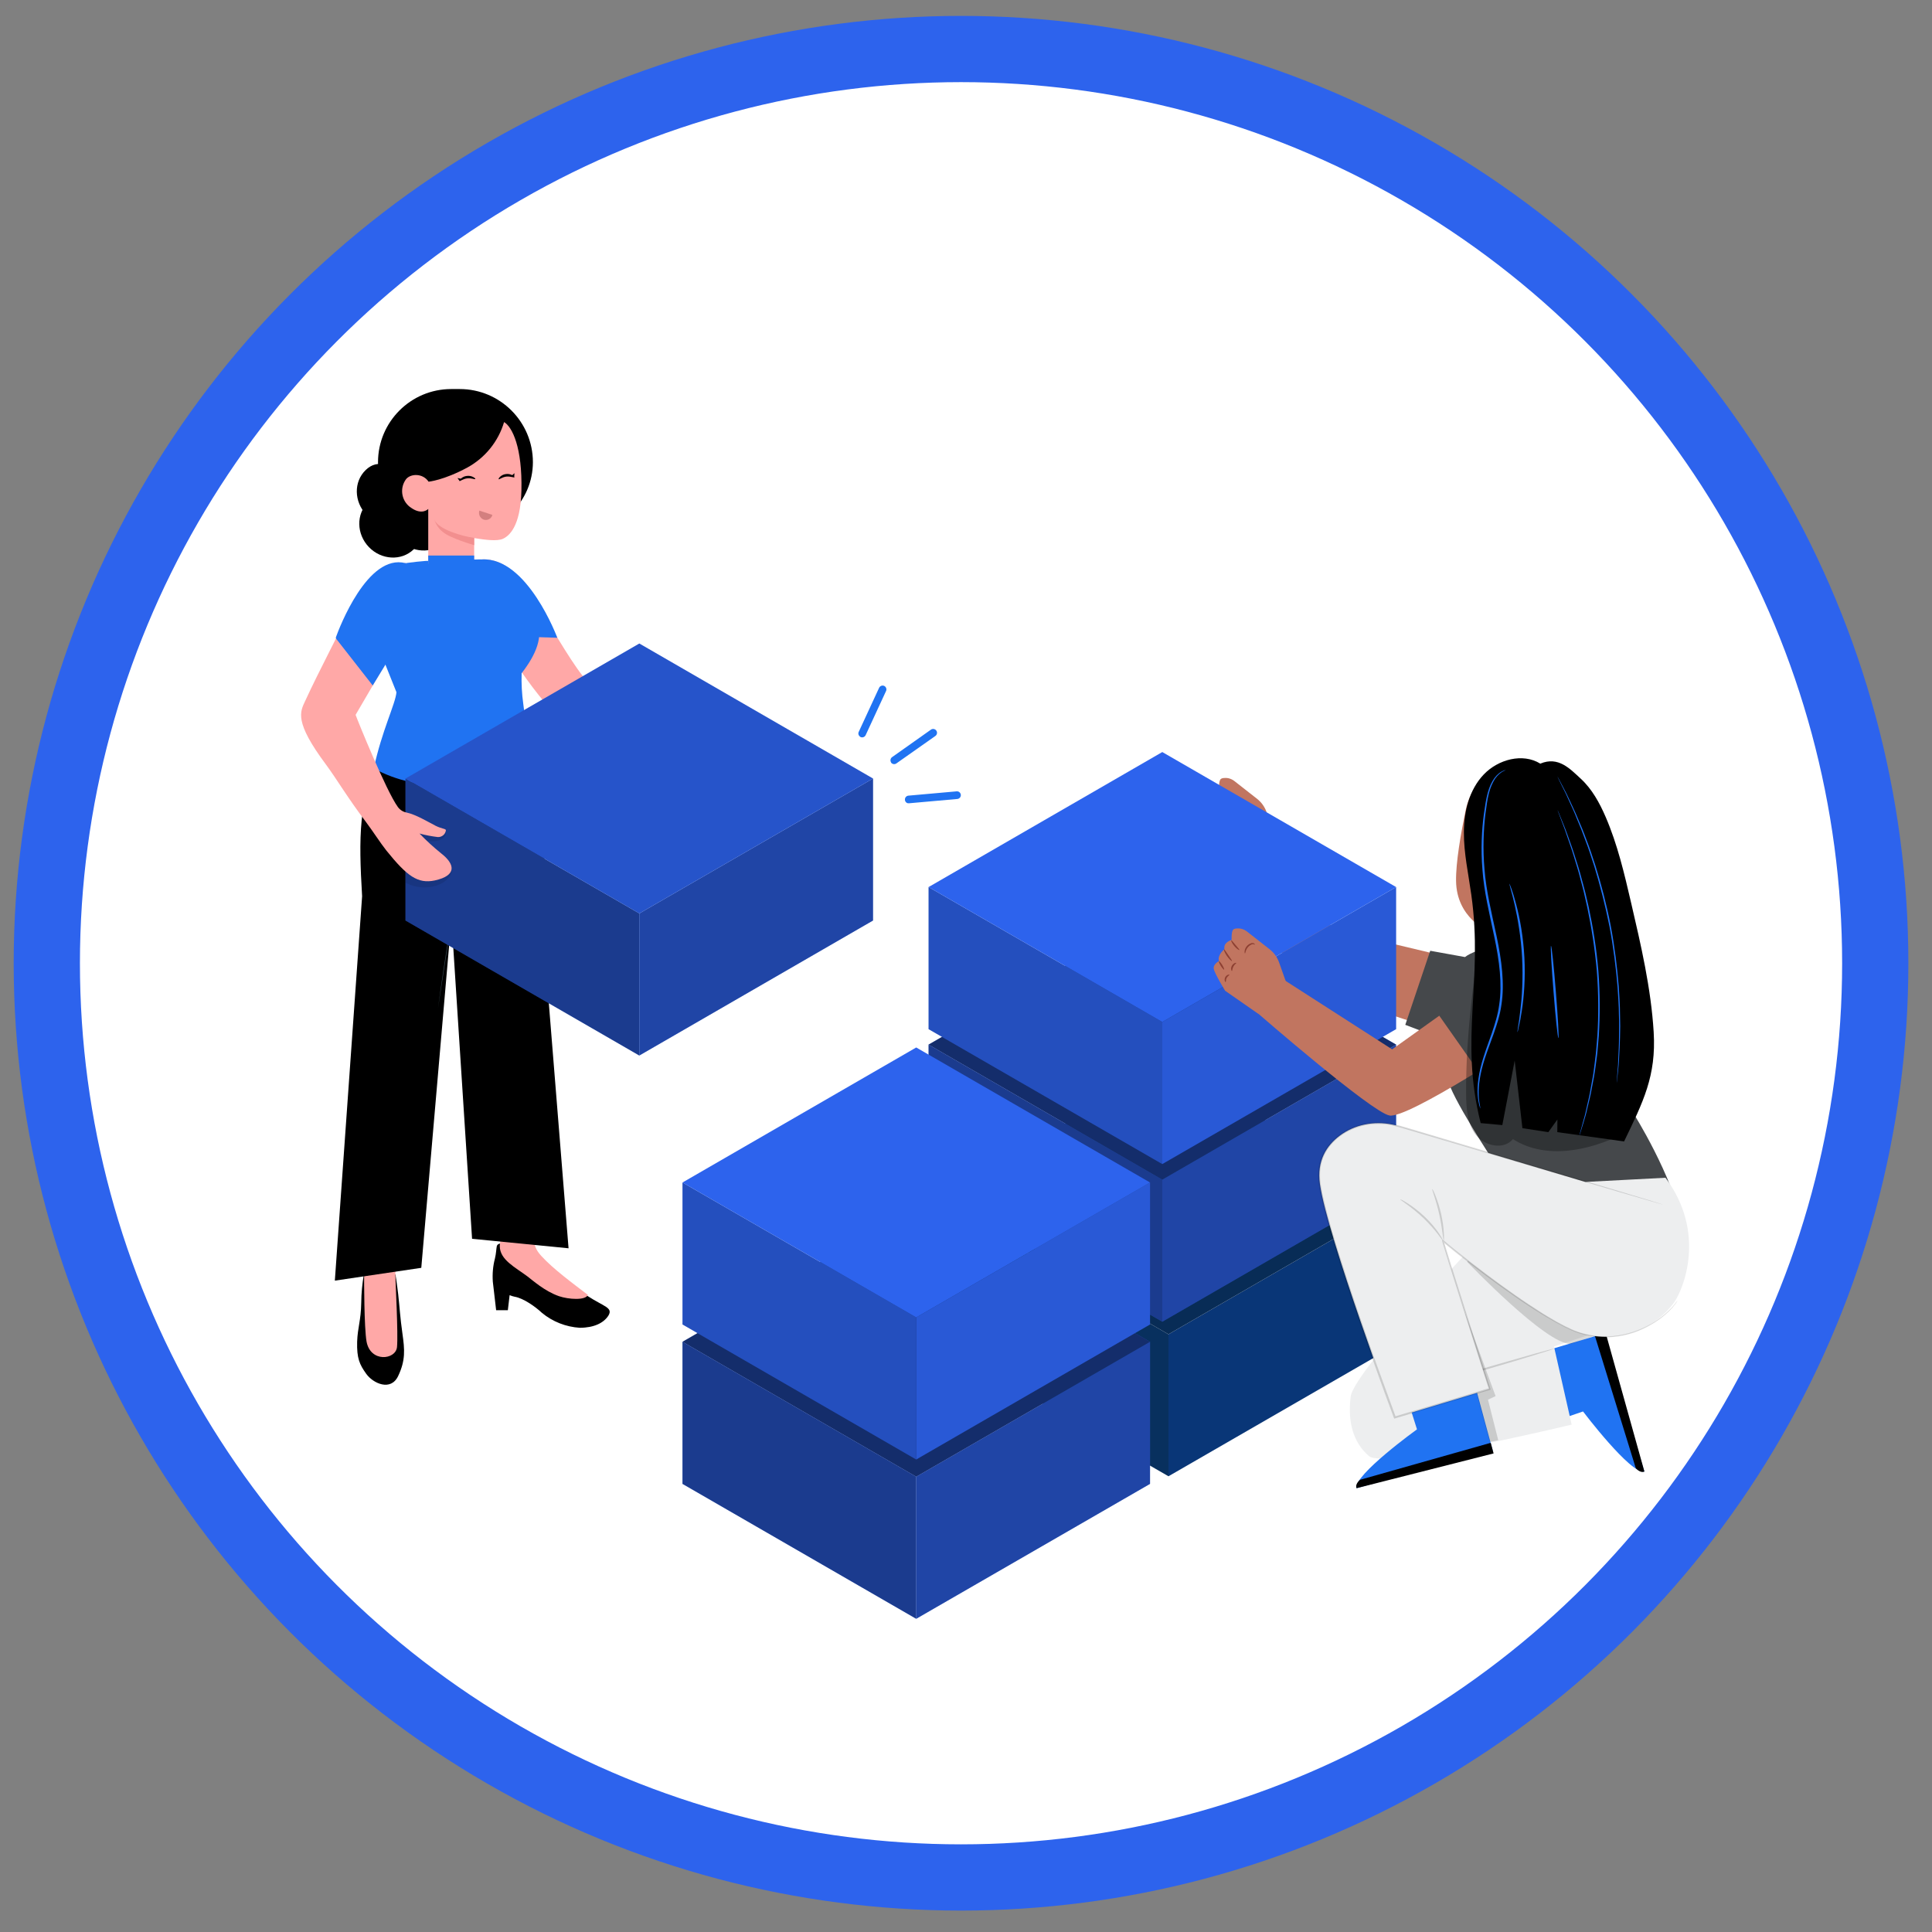 <?xml version="1.0" encoding="utf-8"?>
<!-- Generator: Adobe Illustrator 27.1.0, SVG Export Plug-In . SVG Version: 6.00 Build 0)  -->
<svg version="1.1" id="Layer_1" xmlns="http://www.w3.org/2000/svg" xmlns:xlink="http://www.w3.org/1999/xlink" x="0px" y="0px"
	 viewBox="0 0 175 175" style="enable-background:new 0 0 175 175;" xml:space="preserve">
<rect x="0" y="0" width="175" height="175" fill="#808080" stroke="none"/>
<style type="text/css">
	.st0{display:none;}
	.st1{display:inline;fill:#FFFFFF;}
	.st2{fill:#FFFFFF;stroke:#2D63ED;stroke-width:6;stroke-miterlimit:10;}
	.st3{display:inline;}
	.st4{clip-path:url(#SVGID_00000139986470731594168900000017922319743674020528_);}
	.st5{clip-path:url(#SVGID_00000140707213063908729480000013860287011554515337_);}
	.st6{fill:#B78876;}
	.st7{fill:#FFCD05;}
	.st8{fill:#FDB71E;}
	.st9{opacity:0.5;fill:#46494C;enable-background:new    ;}
	.st10{fill:#010101;}
	.st11{fill:#966E63;}
	.st12{clip-path:url(#SVGID_00000062192621376422692010000006039745746917257124_);}
	.st13{fill:#46494C;}
	.st14{fill:#9A6F2A;}
	.st15{fill:#FBBD9E;}
	.st16{fill:#EC9A6F;}
	.st17{fill:#F7A7A8;}
	.st18{clip-path:url(#SVGID_00000006693888323929644150000000696536045428679057_);}
	.st19{fill:#EEEEEF;}
	.st20{clip-path:url(#SVGID_00000098902673990966306700000014382367190417870724_);}
	.st21{clip-path:url(#SVGID_00000036950616598101834130000000888515281244077712_);}
	.st22{fill:#45484B;}
	.st23{fill:#FFFFFF;}
	.st24{fill:#7FB936;}
	.st25{fill:#B16668;}
	.st26{fill:#263238;}
	.st27{fill:#C8856A;}
	.st28{fill:#AF6152;}
	.st29{fill:#F28F8F;}
	.st30{fill:#FFA8A7;}
	.st31{fill:#5F8B29;}
	.st32{fill:#EDEEEF;}
	.st33{fill:#492B00;}
	.st34{display:inline;fill:none;stroke:#7FB936;stroke-width:6;stroke-miterlimit:10;}
	.st35{fill:#C17560;}
	.st36{fill:#093677;}
	.st37{fill:#08305E;enable-background:new    ;}
	.st38{fill:#082C56;}
	.st39{fill:#2D63ED;}
	.st40{opacity:0.3;enable-background:new    ;}
	.st41{opacity:0.4;enable-background:new    ;}
	.st42{opacity:0.55;enable-background:new    ;}
	.st43{opacity:0.1;enable-background:new    ;}
	.st44{opacity:0.2;enable-background:new    ;}
	.st45{fill:#37474F;}
	.st46{fill:#2073F2;}
	.st47{fill:#D37F7F;}
	.st48{opacity:0.15;enable-background:new    ;}
	.st49{fill:#8D4032;}
	.st50{fill:#1A2E35;}
	.st51{opacity:0.15;}
	.st52{opacity:0.3;}
</style>
<g class="st0">
	<circle id="SVGID_1_" class="st1" cx="87.05" cy="87.25" r="82.81"/>
</g>
<g>
	<circle id="SVGID_00000132070845494499653930000004028124833565880500_" class="st2" cx="87.05" cy="87.25" r="82.81"/>
</g>
<g class="st0">
	<g class="st3">
		<defs>
			<circle id="SVGID_00000090985256550471975610000007673862718064597376_" cx="87.05" cy="87.25" r="82.81"/>
		</defs>
		<clipPath id="SVGID_00000075154430824595541800000005285639928510428588_">
			<use xlink:href="#SVGID_00000090985256550471975610000007673862718064597376_"  style="overflow:visible;"/>
		</clipPath>
		<g style="clip-path:url(#SVGID_00000075154430824595541800000005285639928510428588_);">
			<g>
				<g>
					<defs>
						<circle id="SVGID_00000127020005246407096100000005790255734474224002_" cx="87.05" cy="87.25" r="82.81"/>
					</defs>
					<clipPath id="SVGID_00000109726441495767886980000015072177256601040030_">
						<use xlink:href="#SVGID_00000127020005246407096100000005790255734474224002_"  style="overflow:visible;"/>
					</clipPath>
					<g style="clip-path:url(#SVGID_00000109726441495767886980000015072177256601040030_);">
						<polygon class="st6" points="82.64,135.2 64.43,158.55 53.17,157.66 69.82,132.79 						"/>
						<polygon class="st6" points="77.98,110.46 82.64,135.2 72.18,144.7 65.87,113.54 						"/>
						<polygon class="st6" points="14.12,110.84 8.34,136.05 20.57,136.08 26.23,113.92 						"/>
						<path class="st7" d="M64.29,98.5l0.31,53.03H26.88l0.26-36.79l-15.39-4.5c0,0,6-20.44,7.83-23.31
							C21.4,84.06,36,77.71,36,77.71s13.68-1.21,14.45-0.83c0,0,17.56,5.56,20.4,8.74c2.84,3.17,10.17,25.23,10.17,25.23
							l-16.73,3.31V98.53"/>
						<path class="st8" d="M64.3,98.53"/>
						<path class="st9" d="M27.21,121.08c-0.05,0-0.1-5.34-0.1-11.92s0.05-11.92,0.1-11.92c0.05,0,0.1,5.33,0.1,11.92
							S27.27,121.08,27.21,121.08z"/>
						<path class="st9" d="M64.3,121.3c-0.05,0-0.1-5.34-0.1-11.92s0.05-11.92,0.1-11.92s0.1,5.33,0.1,11.92
							C64.39,115.97,64.35,121.3,64.3,121.3z"/>
						<path class="st6" d="M32.32,56.35l3.86,22.38c0.67,3.92,4.39,6.56,8.31,5.89c0.02,0,0.04-0.01,0.05-0.01l0,0
							c3.67-0.66,6.24-4.01,5.91-7.73c-0.18-1.99-0.33-3.63-0.33-3.63s5.61-1.44,5.12-7.13c-0.24-2.75-1.18-8.39-2.09-13.48
							c-0.98-5.46-6-9.25-11.52-8.71l-0.55,0.05c-5.77,0.9-9.72,6.32-8.81,12.09C32.29,56.17,32.3,56.26,32.32,56.35z"/>
						<path class="st10" d="M51.44,56.14c0.05,0.56-0.26,1.07-0.7,1.14c-0.42,0.1-0.83-0.26-0.9-0.79c0-0.01,0-0.02,0-0.03
							c-0.05-0.56,0.26-1.07,0.7-1.14c0.42-0.1,0.83,0.26,0.9,0.79C51.44,56.12,51.44,56.13,51.44,56.14z"/>
						<path class="st10" d="M42.88,57.41c0.04,0.56-0.27,1.06-0.71,1.14c-0.42,0.1-0.83-0.26-0.91-0.8c0-0.01,0-0.01,0-0.02
							c-0.05-0.56,0.26-1.06,0.7-1.14C42.39,56.49,42.79,56.86,42.88,57.41C42.88,57.4,42.88,57.4,42.88,57.41z"/>
						<path class="st10" d="M43.52,53.09c-0.06,0.25-0.95,0.22-1.96,0.44c-1.01,0.23-1.82,0.59-1.97,0.38
							c-0.07-0.09,0.05-0.33,0.38-0.6c0.42-0.33,0.91-0.56,1.43-0.66c0.52-0.11,1.06-0.1,1.57,0.03
							C43.34,52.81,43.54,52.98,43.52,53.09z"/>
						<path class="st10" d="M51.64,53.04c-0.14,0.21-0.75,0.07-1.5,0.13s-1.32,0.27-1.5,0.07c-0.07-0.09,0-0.3,0.26-0.52
							c0.34-0.27,0.75-0.42,1.17-0.44c0.43-0.03,0.85,0.06,1.22,0.29C51.59,52.74,51.7,52.94,51.64,53.04z"/>
						<path class="st10" d="M37.89,49.51l-0.03,0.03c-0.84,0.8-1.33,1.9-1.38,3.05c0,0.04,0,0.08,0,0.12
							c-0.06,1.65,0.14,3.3,0.06,4.94c-0.08,1.64-0.48,3.35-1.57,4.58c-0.45,0.51-1.29,0.91-1.75,0.41
							c-0.16-0.21-0.26-0.46-0.28-0.72c-0.68-3.89-2.09-7.26-2.48-11.36c-0.11-1.11,0.32-2.21,1.16-2.95
							c0.8-0.7,1.78-1.44,2.78-1.08c1,0.36,2.41,2.02,3.22,2.71"/>
						<path class="st6" d="M34.49,58.74c-0.1-0.03-4.02-0.77-3.52,3.1c0.29,2.23,1.66,2.75,2.78,2.76c0.83,0.01,1.51-0.25,1.51-0.3
							C35.25,64.19,34.49,58.74,34.49,58.74z"/>
						<path class="st11" d="M35.06,64.61c0,0,1.66,10.55,15.4,8.53l-0.14,1.74c0,0-11.82,1.97-15.67-4.96l-0.91-5.32L35.06,64.61z"
							/>
						<path class="st10" d="M57.66,45.65c0-1.32-1.07-2.38-2.38-2.38c-0.14,0-0.28,0.02-0.42,0.04c-0.02-0.19-0.06-0.38-0.15-0.55
							c-0.46-0.74-1.3-1.17-2.18-1.1c-0.33,0.03-0.66,0.1-0.98,0.18c-0.43-0.63-1.15-1.04-1.97-1.04c-0.65,0-1.25,0.26-1.68,0.69
							c-0.43-0.43-1.02-0.69-1.68-0.69c-0.79,0-1.48,0.39-1.91,0.98c-0.43-0.59-1.13-0.98-1.91-0.98c-0.91,0-1.69,0.52-2.1,1.27
							c-1.01-0.08-2-0.03-2.83,0.32c-1.86,0.79-4.29,3.28-3.16,4.75H34.3c-0.07,0.74-0.03,1.49,0.14,2.22
							c0.18,0.73,0.7,1.34,1.4,1.63c0.73,0.24,1.44-1.32,2.63-1.88c1.61-0.75,4.51,0.06,6.23,0.51c1.73,0.45,3.37,1.17,5.1,1.58
							c1.73,0.4,3.65,0.45,5.2-0.42c0.61-0.34,1.19-0.91,1.19-1.61c0-0.39-0.29-0.75-0.64-0.91c0.19-0.06,0.37-0.14,0.53-0.25
							c0.12-0.08,0.22-0.17,0.31-0.27C57.15,47.33,57.66,46.56,57.66,45.65z"/>
						<path class="st10" d="M58.12,67.52c0-0.89-0.37-1.69-0.96-2.26c0.04-0.21,0.07-0.43,0.07-0.65c0-1.74-1.41-3.15-3.15-3.15
							c-0.64,0-1.24,0.2-1.74,0.53c-0.43-0.21-0.9-0.35-1.41-0.35c-1.08,0-2.03,0.54-2.6,1.37c-0.56-0.52-1.31-0.85-2.14-0.85
							c-0.79,0-1.49,0.3-2.05,0.77c-1.95,0.45-3.19,2.16-3.19,2.16c-2.34,0-4.26-1.87-4.31-4.22l-0.09-3.88l-1.9,1.05
							c-0.52,7.24,2.03,10.41,2.03,10.41c-0.01,2.48,1.66,3.85,2.98,4.54c0.22,1.16,1.23,2.03,2.45,2.03c0.4,0,0.77-0.1,1.11-0.27
							c0.56,0.85,1.53,1.42,2.63,1.42c0.81,0,1.54-0.31,2.1-0.81c0.02,0,0.04,0,0.06,0c0.51,0.35,1.12,0.56,1.79,0.56
							c1.21,0,2.25-0.69,2.78-1.7c0.23,0.05,0.47,0.09,0.72,0.09c1.74,0,3.15-1.41,3.15-3.15c0-0.28-0.05-0.54-0.11-0.8
							C57.38,69.85,58.12,68.77,58.12,67.52z"/>
						<path class="st10" d="M47.1,55.66c0.83,1.41,1.86,3.07,1.55,4.77c-0.17,0.04-0.34,0.06-0.51,0.09
							c0.15-0.06,0.31-0.13,0.46-0.18l-0.03,0.03C48.73,58.71,47.76,57.14,47.1,55.66L47.1,55.66z"/>
						<rect x="26.88" y="151.53" class="st10" width="37.52" height="26.47"/>
					</g>
				</g>
			</g>
			<g>
				<g>
					<defs>
						<circle id="SVGID_00000066502345783594929370000016182810626439180731_" cx="87.05" cy="87.25" r="82.81"/>
					</defs>
					<clipPath id="SVGID_00000040547574008623340880000012556070353145118624_">
						<use xlink:href="#SVGID_00000066502345783594929370000016182810626439180731_"  style="overflow:visible;"/>
					</clipPath>
					<g style="clip-path:url(#SVGID_00000040547574008623340880000012556070353145118624_);">
						<path class="st7" d="M114.05,120.86l11.11-18.52l-7.09-17.7c-0.68,0.35-13.67,26.15-16.36,30.24
							c-0.12,0.19-0.59,1.62-1.02,3.02c-0.54,1.76-0.26,3.66,0.77,5.18l16.07,25.16l1.36-17.76L114.05,120.86z"/>
						<rect x="117.28" y="143.61" class="st13" width="40.21" height="35.92"/>
						<path class="st14" d="M131.06,71.55l-3.33-0.17c0.64-1.88,1.13-4.16,1.37-6.64c0.65-6.78-0.82-12.46-3.28-12.7
							c-2.46-0.24-4.98,5.07-5.63,11.85c-0.4,4.17,0,7.93,0.95,10.25c0.46,1.13,0.21,2.46-0.69,3.29c-0.01,0.01-0.01,0.01-0.02,0.02
							c-1.14,1.01-2.63,1.6-3.68,2.71c-1.32,1.51-1.76,3.6-1.14,5.51c0.64,1.88,2.03,3.42,3.84,4.26c2.47,1.15,5.34,1.06,7.73-0.26
							c2.9-1.64,4.59-4.93,5.02-8.24C132.62,78.12,131.95,74.77,131.06,71.55z"/>
						<path class="st7" d="M124.86,81.37l6.52,0.49l9.03,1.4c0,0,15.84,4.16,15.84,5.9c0,0.58-4.32,14.35-6.76,22.6
							c-0.6,2-1.08,4.04-1.46,6.09l9.45,25.82l-40.21-0.11v-24.19c0,0-2.63-21.89-2.17-24.88c0.29-1.86,1.04-6.05,2.68-9.36
							C118.83,83.01,122.51,81.19,124.86,81.37z"/>
						<path class="st7" d="M116.93,93.07c-1.35,1.73-2.37,3.7-2.98,5.81c-0.61,2.12-0.54,4.38,0.19,6.46
							c1.16,2.93,3.77,5.04,6.88,5.55"/>
						<path class="st9" d="M119.65,111.12c-0.06-0.02-0.11-0.06-0.17-0.09l-0.44-0.29c-0.38-0.26-0.93-0.64-1.59-1.15
							c-0.77-0.59-1.48-1.27-2.11-2.02c-0.77-0.92-1.33-2.01-1.63-3.17c-0.29-1.17-0.36-2.37-0.22-3.57
							c0.12-0.97,0.33-1.92,0.64-2.84c0.21-0.62,0.45-1.23,0.72-1.83c0.1-0.21,0.17-0.38,0.23-0.48c0.02-0.06,0.06-0.11,0.09-0.17
							c-0.07,0.23-0.15,0.46-0.25,0.68c-0.17,0.43-0.41,1.05-0.66,1.84c-0.29,0.92-0.49,1.86-0.59,2.82
							c-0.13,1.17-0.05,2.35,0.23,3.5c0.29,1.14,0.83,2.2,1.58,3.11c0.61,0.74,1.3,1.42,2.05,2.02c0.64,0.53,1.17,0.92,1.55,1.2
							l0.42,0.32C119.61,111.07,119.65,111.11,119.65,111.12z"/>
						<path class="st9" d="M140.91,114.83c-0.05,0.03-0.11,0.05-0.17,0.06c-0.11,0.03-0.27,0.09-0.49,0.13
							c-0.6,0.13-1.22,0.21-1.84,0.22c-4.22,0.13-8.09-2.32-9.78-6.19c-0.25-0.57-0.45-1.15-0.59-1.76
							c-0.05-0.21-0.07-0.38-0.09-0.5c-0.01-0.06-0.02-0.12-0.02-0.18c0.08,0.21,0.14,0.43,0.19,0.65
							c1.23,4.66,5.47,7.89,10.29,7.83c0.61,0,1.22-0.06,1.83-0.16C140.46,114.89,140.69,114.86,140.91,114.83z"/>
						<path class="st9" d="M146.86,122.08c-0.05,0,0.41-2.1,1.06-4.65s1.18-4.61,1.23-4.6s-0.41,2.09-1.04,4.65
							C147.48,120.03,146.91,122.08,146.86,122.08z"/>
						<path class="st9" d="M152.12,117.72c-0.05,0.03-1.55-2.44-3.38-5.51c-1.82-3.07-3.25-5.58-3.2-5.61s1.55,2.44,3.38,5.51
							C150.74,115.18,152.18,117.69,152.12,117.72z"/>
						<path class="st15" d="M142.91,60.68c0.7-5.6-3.27-10.71-8.87-11.41c-0.11-0.01-0.21-0.02-0.32-0.03
							c-5.45-0.52-10.29,3.54-11.11,8.95c-0.72,4.74-1.33,9.53-1.31,11.26c0.07,5.25,3.13,7.29,4.38,7.88
							c0.45,0.16,0.91,0.28,1.38,0.34l0,0c0.02,0,0.03,0.02,0.03,0.04l0,0l-1.16,6c-0.53,3.94,1.67,7.46,5.61,8.04
							c3.94,0.57,7.04-2.45,7.64-6.4L142.91,60.68z"/>
						<path class="st13" d="M123.53,61.25c0.09,0.12,0.78-0.25,1.67-0.12s1.47,0.67,1.58,0.57c0.06-0.04-0.02-0.25-0.27-0.5
							c-0.35-0.32-0.78-0.53-1.25-0.6c-0.46-0.07-0.93,0.01-1.35,0.23C123.59,61.01,123.48,61.19,123.53,61.25z"/>
						<path class="st13" d="M131.42,62.96c0.09,0.12,0.78-0.25,1.67-0.12s1.47,0.67,1.59,0.57c0.05-0.04-0.02-0.25-0.28-0.5
							c-0.34-0.32-0.78-0.53-1.25-0.59c-0.46-0.07-0.93,0.01-1.35,0.23C131.5,62.72,131.38,62.9,131.42,62.96z"/>
						<path class="st16" d="M127.11,77.7c0,0,3.38,0.78,8.05-1.17c0,0-2.01,4.33-8.36,2.79L127.11,77.7z"/>
						<path class="st14" d="M132.04,60.07c0.05,0.26,0.96,0.27,1.98,0.55s1.83,0.68,2,0.49c0.08-0.09-0.04-0.34-0.34-0.63
							c-0.83-0.71-1.95-1.01-3.03-0.79C132.23,59.79,132.02,59.95,132.04,60.07z"/>
						<path class="st14" d="M124.42,58.51c0.12,0.23,0.77,0.11,1.5,0.2c0.73,0.1,1.34,0.33,1.5,0.14c0.08-0.09,0-0.31-0.24-0.54
							c-0.68-0.58-1.64-0.69-2.43-0.28C124.48,58.21,124.37,58.4,124.42,58.51z"/>
						<path class="st7" d="M125.91,81.82c1,4.35,5.32,7.06,9.67,6.07c0.38-0.09,0.75-0.2,1.11-0.34c1.94-0.75,3.51-2.21,5.03-3.64
							c1.07,6.41-3.27,12.48-9.68,13.55c-0.41,0.07-0.82,0.11-1.23,0.14c-2.49,0.15-5.16-0.61-6.73-2.55
							c-1.09-1.35-1.53-3.14-1.5-4.88c0.08-1.74,0.41-3.46,0.98-5.1c0.44-1.42,1.14-3,2.58-3.4"/>
						<path class="st14" d="M142.46,54.53c1.87,1,2.87,3.1,3.23,5.18c0.36,2.07,0.18,4.2,0.27,6.3c0.09,2.1,0.49,4.3,1.82,5.93
							c1.4,1.74,3.62,2.56,5.6,3.62c4.35,2.33,7.94,6.32,9.24,11.09c1.31,4.77,0.12,10.27-3.45,13.7c-3.27,3.11-7.98,4.2-12.49,4.2
							c-3.21,0-6.73-0.69-8.74-3.2c-2-2.51-1.87-6.02-1.17-9.11c0.7-3.09,1.13-3.54,1.19-6.71c-0.86,1.94-0.46,1.27-1.62,2.93
							c-0.33,0.47-0.9,0.98-1.4,0.71c-0.5-0.27-0.35-1.14-0.09-1.73c3.87-8.61,2.52-25.95,4.81-35.45"/>
						<path class="st14" d="M145.2,54.39c-0.5-1.81-1.29-3.62-2.72-4.83c-2.19-1.75-5.28-1.8-7.52-0.12l0,0l0,0
							c0,0-10.77-5.05-12.75,9.49c0,0,3.82-0.32,7.78-2.62c1.22-0.71,2.59-1.06,3.99-1.04c0.02,0,0.05,0,0.07,0h0.01
							c0.62,0,1.14,0.46,1.17,1.08c0.03,0.74,0.07,1.44,0.11,2c0.12,1.84,0.88,3.59,2.15,4.93c1.96,1.91,4.92,2.25,7.65,2.48
							C146.18,62.05,146.21,58.12,145.2,54.39z"/>
						<path class="st7" d="M156.25,91.8l-9.62,16.46l11.69,20.07v0.12c0.04,0.4,0.27,0.75,0.61,0.95l0.08,6.63h13v-10.59
							c0-0.44-0.09-0.87-0.28-1.27C169.67,119.73,156.87,92.24,156.25,91.8z"/>
						<path class="st13" d="M127.46,64.73l-0.61,1.07l-0.03-0.1c0.3,0.14,0.66,0.3,0.87,0.54c-0.36-0.1-0.69-0.27-1-0.46l0.04-0.06
							C126.75,65.74,127.45,64.69,127.46,64.73L127.46,64.73z"/>
						<path class="st16" d="M128.98,69.77l-3.55-0.01c-0.05,0.96,0.7,1.78,1.66,1.83c0.02,0,0.04,0,0.07,0
							C128.15,71.58,128.96,70.77,128.98,69.77z"/>
						<path class="st17" d="M128.88,70.29c-0.23,0.77-0.93,1.3-1.73,1.3c-0.41,0.01-0.8-0.14-1.11-0.4
							C126.72,70.35,127.84,69.99,128.88,70.29z"/>
					</g>
				</g>
			</g>
			<g>
				<g>
					<defs>
						<circle id="SVGID_00000110437553421655584310000001897120784306020513_" cx="87.05" cy="87.25" r="82.81"/>
					</defs>
					<clipPath id="SVGID_00000140711750478416369190000007342512613058028966_">
						<use xlink:href="#SVGID_00000110437553421655584310000001897120784306020513_"  style="overflow:visible;"/>
					</clipPath>
					<g style="clip-path:url(#SVGID_00000140711750478416369190000007342512613058028966_);">
						<g>
							<path class="st19" d="M62.59,59.31l3.17,0.56c3.53,3.97,9.61,4.34,13.58,0.81s4.34-9.61,0.81-13.58s-9.61-4.34-13.58-0.81
								c-3,2.66-4.03,6.89-2.6,10.63l0,0L62.59,59.31z"/>
							<path class="st10" d="M75.89,53.77c0-0.54,0.44-0.98,0.98-0.98s0.98,0.44,0.98,0.98s-0.44,0.98-0.98,0.98l0,0
								C76.33,54.74,75.9,54.3,75.89,53.77z"/>
							<path class="st10" d="M71.98,53.77c0-0.54,0.44-0.98,0.98-0.98s0.98,0.44,0.98,0.98s-0.44,0.98-0.98,0.98l0,0
								C72.42,54.74,71.99,54.3,71.98,53.77z"/>
							<path class="st10" d="M68.08,54.25c-0.27-0.47-0.11-1.07,0.36-1.33c0.47-0.27,1.07-0.11,1.33,0.36
								c0.27,0.47,0.11,1.06-0.35,1.33s-1.06,0.12-1.34-0.35C68.09,54.26,68.09,54.26,68.08,54.25z"/>
						</g>
						<g id="lines_00000008856618496693816550000013936048600852872621_">
							<g id="lines_00000028285985034494115850000017259419818740429211_">
								<path class="st7" d="M79.92,43.39c-0.15-0.13-0.16-0.35-0.03-0.5l2.75-3.49c0.13-0.15,0.35-0.16,0.5-0.03
									c0.14,0.12,0.16,0.34,0.05,0.49l-2.77,3.51C80.29,43.5,80.08,43.52,79.92,43.39L79.92,43.39z"/>
								<path class="st7" d="M76.34,41.85c-0.09-0.08-0.14-0.2-0.13-0.32l0.65-4.49c0.03-0.2,0.21-0.33,0.4-0.3
									c0.2,0.03,0.33,0.21,0.3,0.4l-0.66,4.49c-0.03,0.19-0.21,0.33-0.4,0.3C76.45,41.91,76.39,41.89,76.34,41.85z"/>
								<path class="st7" d="M72.46,42.3c-0.04-0.04-0.08-0.09-0.1-0.14l-1.61-4.05c-0.07-0.19,0.03-0.39,0.21-0.46
									c0.18-0.06,0.37,0.02,0.45,0.19l1.62,4.05c0.07,0.18-0.02,0.39-0.2,0.46C72.71,42.41,72.56,42.39,72.46,42.3z"/>
								<path class="st7" d="M82.26,46.52c-0.04-0.04-0.08-0.09-0.1-0.14c-0.07-0.18,0.01-0.39,0.2-0.46l0,0l4.2-1.67
									c0.18-0.07,0.39,0.02,0.46,0.2l0,0c0.07,0.18-0.01,0.39-0.2,0.46l-4.21,1.67C82.5,46.62,82.36,46.6,82.26,46.52z"/>
							</g>
						</g>
					</g>
				</g>
			</g>
			<g>
				<g>
					<defs>
						<circle id="SVGID_00000169523566636058038480000013048484644605451953_" cx="87.05" cy="87.25" r="82.81"/>
					</defs>
					<clipPath id="SVGID_00000063629052953868213230000014993822243404227246_">
						<use xlink:href="#SVGID_00000169523566636058038480000013048484644605451953_"  style="overflow:visible;"/>
					</clipPath>
					<g style="clip-path:url(#SVGID_00000063629052953868213230000014993822243404227246_);">
						<g>
							<path class="st13" d="M110.27,79.35l-3.17,0.56c-3.53,3.97-9.61,4.34-13.58,0.81c-3.97-3.53-4.34-9.61-0.81-13.58
								c3.53-3.97,9.61-4.34,13.58-0.81c3,2.66,4.03,6.89,2.6,10.63l0,0L110.27,79.35z"/>
							<path class="st19" d="M96.97,73.8c0-0.54-0.44-0.98-0.98-0.98s-0.98,0.44-0.98,0.98s0.44,0.98,0.98,0.98l0,0
								C96.53,74.78,96.97,74.34,96.97,73.8z"/>
							<path class="st19" d="M100.88,73.8c0-0.54-0.44-0.98-0.98-0.98s-0.98,0.44-0.98,0.98s0.44,0.98,0.98,0.98l0,0
								C100.44,74.78,100.88,74.34,100.88,73.8z"/>
							<path class="st19" d="M104.78,74.29c0.27-0.47,0.11-1.07-0.36-1.33c-0.47-0.27-1.07-0.11-1.33,0.36
								c-0.27,0.47-0.11,1.06,0.35,1.33c0.46,0.27,1.06,0.12,1.34-0.35C104.77,74.3,104.78,74.3,104.78,74.29z"/>
						</g>
						<g id="lines_00000110457906598447062010000003639702052756405420_">
							<g id="lines_00000010279767892960457020000014637697431072886155_">
								<path class="st7" d="M92.94,63.43c0.15-0.13,0.16-0.35,0.03-0.5l-2.75-3.49c-0.13-0.15-0.35-0.16-0.5-0.03
									c-0.14,0.12-0.16,0.34-0.05,0.49l2.77,3.51C92.57,63.53,92.79,63.55,92.94,63.43L92.94,63.43z"/>
								<path class="st7" d="M96.52,61.88c0.09-0.08,0.14-0.2,0.13-0.32L96,57.07c-0.03-0.2-0.21-0.33-0.4-0.3
									c-0.2,0.03-0.33,0.21-0.3,0.4l0.66,4.49c0.03,0.19,0.21,0.33,0.4,0.3C96.41,61.95,96.47,61.93,96.52,61.88z"/>
								<path class="st7" d="M100.4,62.34c0.04-0.04,0.08-0.09,0.1-0.14l1.61-4.05c0.07-0.19-0.03-0.39-0.21-0.46
									c-0.18-0.06-0.37,0.02-0.45,0.19l-1.62,4.05c-0.07,0.18,0.02,0.39,0.2,0.46C100.16,62.45,100.3,62.43,100.4,62.34z"/>
								<path class="st7" d="M90.61,66.55c0.04-0.04,0.08-0.09,0.1-0.14c0.07-0.18-0.01-0.39-0.2-0.46l0,0l-4.2-1.67
									c-0.18-0.07-0.39,0.02-0.46,0.2l0,0c-0.07,0.18,0.01,0.39,0.2,0.46l4.21,1.67C90.37,66.66,90.51,66.64,90.61,66.55z"/>
							</g>
						</g>
					</g>
				</g>
			</g>
		</g>
	</g>
</g>
<g class="st0">
	<g class="st3">
		<defs>
			<circle id="SVGID_00000042731156194958617390000010699363986346054310_" cx="87.05" cy="87.25" r="82.81"/>
		</defs>
		<clipPath id="SVGID_00000170245685424501927380000002209182018580821393_">
			<use xlink:href="#SVGID_00000042731156194958617390000010699363986346054310_"  style="overflow:visible;"/>
		</clipPath>
		<g style="clip-path:url(#SVGID_00000170245685424501927380000002209182018580821393_);">
			<g>
				<g>
					<path class="st22" d="M62.59,62.22l3.17,0.56c3.53,3.97,9.61,4.34,13.58,0.81s4.34-9.61,0.81-13.58
						c-3.53-3.97-9.61-4.34-13.58-0.81c-3,2.66-4.03,6.89-2.6,10.63l0,0L62.59,62.22z"/>
					<path class="st23" d="M75.89,56.67c0-0.54,0.44-0.98,0.98-0.98s0.98,0.44,0.98,0.98s-0.44,0.98-0.98,0.98l0,0
						C76.33,57.65,75.9,57.21,75.89,56.67z"/>
					<path class="st23" d="M71.99,56.67c0-0.54,0.44-0.98,0.98-0.98s0.98,0.44,0.98,0.98s-0.44,0.98-0.98,0.98l0,0
						C72.42,57.65,71.99,57.21,71.99,56.67z"/>
					<path class="st23" d="M68.09,57.16c-0.27-0.47-0.11-1.07,0.36-1.33c0.47-0.27,1.07-0.11,1.33,0.36
						c0.27,0.47,0.11,1.06-0.35,1.33s-1.06,0.12-1.34-0.35C68.09,57.17,68.09,57.16,68.09,57.16z"/>
				</g>
				<g id="lines_00000163764045626715053810000013691176070821200004_">
					<g id="lines_00000039115718752644804560000000035099475686513815_">
						<path class="st24" d="M79.92,46.29c-0.15-0.13-0.16-0.35-0.03-0.5l2.75-3.49c0.13-0.15,0.35-0.16,0.5-0.03
							c0.14,0.12,0.16,0.34,0.05,0.49l-2.77,3.51C80.29,46.4,80.08,46.42,79.92,46.29L79.92,46.29z"/>
						<path class="st24" d="M76.34,44.75c-0.09-0.08-0.14-0.2-0.13-0.32l0.65-4.49c0.03-0.2,0.21-0.33,0.4-0.3
							c0.2,0.03,0.33,0.21,0.3,0.4l-0.66,4.49c-0.03,0.19-0.21,0.33-0.4,0.3C76.45,44.82,76.39,44.79,76.34,44.75z"/>
						<path class="st24" d="M72.46,45.21c-0.04-0.04-0.08-0.09-0.1-0.14l-1.61-4.05c-0.07-0.19,0.03-0.39,0.21-0.46
							c0.18-0.06,0.37,0.02,0.45,0.19l1.62,4.05c0.07,0.18-0.02,0.39-0.2,0.46C72.71,45.31,72.56,45.29,72.46,45.21z"/>
						<path class="st24" d="M82.26,49.42c-0.04-0.04-0.08-0.09-0.1-0.14c-0.07-0.18,0.01-0.39,0.2-0.46l0,0l4.21-1.67
							c0.18-0.07,0.39,0.02,0.46,0.2l0,0c0.07,0.18-0.01,0.39-0.2,0.46l-4.21,1.67C82.5,49.53,82.36,49.51,82.26,49.42z"/>
					</g>
				</g>
			</g>
			<g>
				<g id="bottom_00000103223932812419806190000002256945741977036710_">
					<path class="st25" d="M26.28,126.32c-1.44,4.38-1.86,10.45-2.45,20.42c-0.58,9.75-0.79,18.47-1.5,29.35
						c-1.02,2.59-2.37,5.3-3.27,17.24c-0.45,6.04-0.57,13.52-1.2,19.91l-0.47,3.87c0.82,4.53,7.44,4.94,8.33,2.26
						c0.59-1.48,1.07-2.99,1.44-4.54c2.2-8.6,5.69-20.38,7.79-26.77c1.63-4.96,6.1-22.79,9.08-33.03l4.17,20.47
						c0,0-1.39,2.49,1.24,16.14c1.24,6.41,2.13,8.25,3.27,17.12c0.12,0.96,0.89,1.53,0.92,2.5c0,0.28,0.74,1.2,3.43,1.6
						c2.69,0.4,5.5-1.45,5.48-1.84c-0.51-10.05,0.23-26.33,0.28-33.09c0.14-16.61,0-42.64-0.68-53.23L26.28,126.32z"/>
					<path d="M77.51,223.24c0.17,0,0.48,1.85-0.41,2.67c-1.02,0.95-4.08,2.55-8.23,2.13s-5.3-1.2-6.99-2.55
						c-1.68-1.35-3.24-2.74-5.11-3.09c-1.74-0.33-4.39-0.94-4.96-1.47s-0.56-2.89-0.56-2.89L77.51,223.24z"/>
					<path class="st22" d="M56.35,211.33c-0.48-0.46-0.91-0.96-1.31-1.49c-0.23-0.27-1.24-0.42-1.53-0.63
						c-0.28-0.15-0.56-0.33-0.82-0.51c-0.28-0.26-0.15-0.62-0.18-1c-0.33,0.02-0.61,0.26-0.68,0.59c-0.11,0.66-0.19,2.55-0.43,3.65
						c-0.32,2.3-0.34,4.62-0.07,6.92c0.26,1.22,3.86,1.86,5.68,2.5s3.22,1.53,5.14,3.04c2.21,1.67,4.91,2.57,7.68,2.55
						c3.17-0.12,6.71-1.25,7.49-2.75c0.96-1.85,1.06-3.57-3.71-5.65c-0.9-0.38-3.69-1.91-4.78-2.55c-1.19-0.68-2.32-1.49-3.35-2.39
						c-0.43-0.38-0.85-0.78-1.24-1.2c-0.31-0.39-1.59-1.39-1.74-1.87C62.5,210.55,60.68,213.98,56.35,211.33z"/>
					<path d="M25.39,233.55c-0.29,2.84-0.82,4.71-1.9,6.33c-1.09,1.62-3.02,2.04-4.92,1.49c-1.9-0.56-4.32-2-4.76-4.48
						c-0.44-2.48-0.26-4.16,0.3-6.77L25.39,233.55z"/>
					<path class="st22" d="M18.17,216.97c-0.05-0.11-0.34-0.4-0.35-0.45s-0.08-1.88,0.03-2.54c-0.68,0.19-1.02,3.32-1.66,7.11
						c-0.67,4.08-1.46,5.28-2.04,8.63c-0.68,3.82-0.46,5.11,0.78,7.5s5.91,4.88,8.4,1.66c2.04-2.62,2.16-5.2,2.16-9.05
						c-0.03-3.05,0.12-6.11,0.44-9.14c0.29-2.87,1.33-3.41,0.65-3.75c0.13,0.06,0.06-0.16,0,0c-0.1,0.37-0.25,0.72-0.46,1.05
						C26.13,217.99,20.83,222.65,18.17,216.97z"/>
					<path class="st22" d="M44.12,156.53l3.48,18.34c0,0-0.06,4.15,0.33,9.46c0.39,5.31,1.91,15.25,3.21,20.85
						c3.62,2.01,8.03,2,11.64-0.03c0,0,0.32-23.68,0.37-31.15c0.07-9.62-0.28-37.51-0.92-49.33l-37.27,1.74c0,0-1.26,4.3-1.68,13.78
						c-0.42,9.49-1.39,35.19-1.39,35.19c-3.06,9.19-4.02,19.9-4.51,36.65c3.68,4.92,10.82,2.37,10.82,2.37s6.2-22.1,7.75-27.17
						c1.82-5.97,6.42-25.02,8.17-30.72"/>
					<path d="M41.35,166.73c2.25-9.41,4.71-18.77,7.24-28.12c0.01-3.07,0.08-6.6,0.15-9.83c0.07,3.3,0.14,6.61,0.15,9.91
						C46.49,148.07,44.02,157.43,41.35,166.73L41.35,166.73z"/>
				</g>
				<path class="st24" d="M60.49,72.02c-2.18-3.15-5.73-4.2-10.82-3.37l12.44,25.61c0.49-3.9,0.76-7.82,0.82-11.74
					C62.95,77.81,62.67,75.17,60.49,72.02z"/>
				<g id="Chest">
					<path class="st24" d="M62.78,124.84c-6.94,12.38-32.36,12.6-38.77,4.46c0.86-5.74,1.43-11.52,1.69-17.32
						c0.2-4.98-2.41-13.52-2.2-19.79c0.21-6.27,2.68-10.29,2.68-10.29s8.62-8.77,14.42-11.12c9.7-3.94,14.04-1.18,14.04-1.18
						c2.55,0.75,8.29,9.75,8.29,16.45C62.93,94.64,62.78,124.84,62.78,124.84z"/>
				</g>
				<g id="Head">
					<path class="st26" d="M37.83,48.64c-0.83-0.47-1.76-0.71-2.71-0.71c-1.05,0-1.4,0-2.34,0.67c-0.53,0.38-0.92,0.93-1.09,1.56
						c-0.25,0.87-0.18,1.8,0.19,2.62c0.3,0.78-0.11,1.39-0.37,2.12c-0.34,0.92-0.12,1.95,0.56,2.65c0.61,0.62,1.48,1.14,1.82,1.97
						c0.42,0.99,0.3,2.09,0.71,3.11c0.36,0.81,0.85,1.55,1.46,2.19c0.39,0.49,0.73,1.02,1.02,1.57c0.31,0.51,0.97,0.74,1.41,1.09
						c0.15,0.12,0.51,0.63,0.73,0.57c0.32-0.08,0.13-1.07,0.12-1.29c0-0.86,0-1.72-0.06-2.55l-0.17-3.34c0,0,2.14-2.9,2.38-5.29
						c0.31-3.06-0.34-4.32-0.34-4.32C40.1,50.44,39.03,49.32,37.83,48.64z"/>
					<path class="st26" d="M41.08,53.53c-0.1,1.6,0.24,3.21,0.98,4.64c0.64,1.23,1.79,2.89,3.17,3.33c0.5,0.14,1.02,0.26,1.53,0.35
						c1.73,0.33,3.51,0.29,5.22-0.11c1.28-0.29,2.55-0.73,3.45-1.74c0.61-0.62,1.14-1.3,1.6-2.04c0.14-0.27,0.15-0.56,0.29-0.83
						c0.34-0.64,0.97-1.2,1.18-1.9c0.11-0.63,0.14-1.27,0.09-1.9c0-0.7,0.47-1.21,0.51-1.89c0.08-0.62-0.07-1.24-0.42-1.76
						c-0.2-0.32-0.41-0.62-0.65-0.91c-0.38-0.34-0.82-0.61-1.29-0.82c-0.42-0.24-0.79-0.56-1.2-0.8c-1.02-0.56-2.11-1.01-3.23-1.34
						c-1.59-0.46-3.27-0.54-4.9-0.23c-1.68,0.31-3.34,1.66-4.39,2.96C41.87,49.96,41.2,51.71,41.08,53.53z"/>
					<path class="st27" d="M35.05,65.56c1.96,0.77,2.84-0.48,2.84-0.48l-0.67,8.27c2.3,2.94,7.78,6.53,11.81,6
						c2.16-0.29,2.49-2.2,0.38-5.06l0.37-2.71c1.13,0.11,2.26,0.11,3.39,0c2.19-0.34,3.89-1.93,4.54-4.29
						c1.06-3.8,0.69-10.56-0.51-17.8c-2.44-1.9-11.74-1.26-16.88,1.99c0.57,3.11,0.6,4.01,0.27,5.91c-0.33,1.9-1.02,2.77-1.59,2.85
						c-1.05,0.15-1.2-0.98-1.87-1.68s-3.23-1.12-4.32,1.18C31.73,62.04,33.56,64.98,35.05,65.56z"/>
					<path class="st28" d="M49.8,71.58c-3.48-0.35-7.87-1.99-8.99-3.57c-0.64-0.89-1.16-1.87-1.53-2.9c0,0,0.06,2.17,0.9,3.57
						s3.98,3.82,9.43,4.2L49.8,71.58z"/>
					<path class="st26" d="M57,43.95c-0.34-0.15-0.62-0.41-0.81-0.73c-0.31-0.57-0.42-1.19-0.87-1.69
						c-0.61-0.76-1.53-1.21-2.51-1.23c-0.9,0-1.75,0.55-2.63,0.68c-0.96,0.15-1.37-0.29-2.11-0.75c-0.93-0.58-2.47-0.57-3.51-0.25
						c-0.47,0.13-0.91,0.36-1.29,0.68c-0.34,0.32-0.51,0.79-0.96,1.02c-0.76,0.42-1.95-0.09-2.77-0.15
						c-1.44-0.12-2.61,0.33-2.91,1.53c-0.13,0.51-0.14,0.92-0.26,1.39c-0.12,0.4-0.4,0.73-0.77,0.91c-0.68,0.32-1.19,0.9-1.43,1.61
						c-0.31,0.99-0.04,2.06,0.71,2.78c0.7,0.58,1.95,1.02,2.88,0.77c0.12,0.81,1.11,1.38,1.88,1.48c0.44,0.09,0.89,0.09,1.32,0
						c0.15-0.04,1.33-0.55,1.2-0.78c0.47,0.79,1.31,1.29,2.23,1.33c1.11,0.09,2.18-0.43,2.8-1.36c-0.23,0.36,0.38,0.9,0.63,1.08
						c0.42,0.26,0.91,0.4,1.4,0.41c0.86,0.04,1.68-0.38,2.14-1.11c0.38-0.55,1.06-0.82,1.72-0.68c0.61,0.18,1.24,0.28,1.87,0.3
						c0.87-0.01,1.66-0.51,2.04-1.29c0.21-0.51,0.24-1.08,0.07-1.6c0.55,0.87,2.24,1.2,2.4-0.1c-0.18,0.17-0.47,0.16-0.64-0.02
						c-0.06-0.06-0.1-0.14-0.11-0.23c-0.08-0.45,0.39-0.91,0.48-1.34c0.15-0.87-0.28-1.73-1.07-2.12
						C57.81,44.28,57.39,44.14,57,43.95z"/>
					<path class="st26" d="M47.82,54.56l-2.38,0.49c-0.21-0.42,0.16-0.87,0.83-1.01c0.64-0.13,1.33,0.09,1.54,0.49
						C47.8,54.54,47.81,54.55,47.82,54.56z"/>
					<path class="st26" d="M56.9,54.55l-2.43-0.45c0.15-0.41,0.8-0.67,1.45-0.57c0.03,0,0.06,0.01,0.09,0.01
						C56.68,53.67,57.08,54.11,56.9,54.55z"/>
					<path class="st28" d="M47.96,63.96l3.38,1.32c-0.32,0.93-1.33,1.44-2.27,1.12c-0.02-0.01-0.04-0.01-0.06-0.02
						C48.07,65.98,47.6,64.91,47.96,63.96z"/>
					<path class="st29" d="M47.86,64.48c-0.07,0.81,0.4,1.58,1.16,1.89c0.39,0.15,0.82,0.15,1.22,0
						C49.88,65.33,48.95,64.59,47.86,64.48z"/>
					<path class="st28" d="M51.28,59.92c0,0,2.63,1.45,0.31,1.89L51.28,59.92z"/>
					<path class="st26" d="M48.3,57.34c-0.27,0.89-1.39,1.57-2.29,1.17c-0.29-0.16-0.51-0.4-0.62-0.73l0.05-0.06
						c0.55-0.05,0.98,0.1,1.48,0.22c0.44,0.03,0.94-0.23,1.31-0.63L48.3,57.34L48.3,57.34z"/>
					<path class="st26" d="M56.73,57.38c-0.11,1.21-1.61,1.23-2.36,0.61c-0.24-0.19-0.42-0.42-0.59-0.65l0.06-0.06
						c0.42,0.28,0.93,0.52,1.42,0.46c0.51-0.15,0.8-0.31,1.4-0.41C56.67,57.33,56.73,57.38,56.73,57.38L56.73,57.38z"/>
					<circle class="st28" cx="43.53" cy="60.73" r="0.32"/>
					<circle class="st28" cx="44.49" cy="61.38" r="0.32"/>
					<circle class="st28" cx="43.53" cy="61.7" r="0.32"/>
					<circle class="st28" cx="56.56" cy="60.02" r="0.26"/>
					<circle class="st28" cx="57.33" cy="60.54" r="0.26"/>
					<circle class="st28" cx="56.56" cy="60.8" r="0.26"/>
				</g>
				<path class="st27" d="M42.15,115.36c0,0-1.75-21.99-2.17-25.94c-0.52-4.96-0.83-8.98-3.57-9.55c-2.43-0.51-4.58-0.12-8.26,3.02
					c-2.34,1.99-3.24,4.32-3.48,9.48s3.81,22.93,4.98,26.1c2.49,6.74,2.63,7.16,7.84,8.45"/>
				<path class="st24" d="M37.43,78.48c1.67,0.82,2.5,3.43,2.76,8.01c0.26,4.59,1.29,20.38,1.29,20.38
					c-2.35,2.08-5.27,3.43-8.38,3.87c-5.13,0.71-6.14-0.2-6.14-0.2s-3.42-16.52-3.64-18.47c-0.23-1.95-0.32-5.62,1.76-8.35
					S31.85,76.49,37.43,78.48z"/>
				<path class="st27" d="M41.16,114.63c0,0,12.53,7.46,17.51,9.46l2.58,0.67l7.97-4.2c0,0,2.87-0.87,3.05,1.49
					c1.09,0.35,2.15,1.42,1.69,2.64c-0.08,0.16-0.13,0.33-0.16,0.51c0.01,0.17,0.05,0.34,0.13,0.5c0.26,0.5,0.31,1.09,0.15,1.63
					c-0.19,0.43-0.62,0.69-0.8,1.2c-0.18,0.51-0.04,1.14-0.31,1.61c-0.16,0.25-0.38,0.45-0.65,0.58c-1.96,1.04-3.97,1.98-6.03,2.82
					c-0.71,0.27-4.87-0.18-6.66-0.48c-3.8-0.53-7.56-1.33-11.24-2.4c-8.13-2.27-10.22-2.83-14.96-5.18"/>
				<path class="st22" d="M41.48,106.87c-0.44-5.61-0.8-11.23-1.08-16.86C40.84,95.63,41.19,101.25,41.48,106.87L41.48,106.87z"/>
			</g>
			<g>
				<g id="bottom">
					<path class="st30" d="M119.86,217.52l0.84-9.04l-12-1.53c0,0,0.35,4.76,0.35,8.31c0,3.43,0,4.88-1.17,6.81
						s-4.13,4.41-7.39,5.71s-6.38,3.06-5.49,4.92s5.77,2.73,7.9,2.29c2.12-0.44,6.86-2.95,9.27-4.73s6.38-2.61,7.3-3.01
						c0.92-0.39,1.14-1.69,1.11-3.84C120.47,221.43,120.23,219.46,119.86,217.52z"/>
					<path class="st24" d="M103.29,131.41c-0.42,6.13,1.05,23.7,1.49,36.56c0.2,6.07,1.3,14.68,1.53,17.36
						c0.61,7.61,2.3,25.02,2.3,25.02s6.39,2.55,12.11,0.28c0.96-9.55,4.34-23.11,1.8-31.23l4.11-45.23L103.29,131.41z"/>
					<path class="st31" d="M94.37,232.84c-0.16,0-0.38,1.8,0.51,2.55c1.02,0.86,4.08,2.26,8.05,1.69c3.96-0.57,6.1-1.83,7.66-3.18
						c1.56-1.35,3.77-3.26,5.56-3.68c1.67-0.39,4.38-1.37,4.9-1.89s0.41-2.81,0.41-2.81L94.37,232.84z"/>
					<path class="st24" d="M116.64,221.81c0.7-0.41,0.89-1.31,1.3-2.01c0.32-0.55,0.79-1.01,1.36-1.31
						c0.18-0.09,0.36-0.16,0.55-0.22c0,0,0.05-0.76,0.03-0.76c0.32,0.15,0.56,0.43,0.65,0.77c0.13,0.63,0.15,1.43,0.43,2.47
						c0.39,1.43,0.68,4.38,0.48,5.55s-3.81,2.23-5.54,2.92c-2.03,0.92-3.92,2.15-5.59,3.63c-1.85,1.56-5.75,3.17-8.35,3.24
						c-3.96,0.12-6.54-0.91-7.35-2.32c-0.7-1.22-0.11-3.01,0.9-3.89c1.39-1.23,3.11-2.01,4.77-2.85c2.22-1.14,4.7-2.51,6.37-4.48
						c0.46-0.54,1.19-0.77,1.88-0.62C110.27,222.34,113.68,222.84,116.64,221.81z"/>
					<path class="st31" d="M108.33,207.85c2.32,1.63,8.92,3.14,12.73,0.51l-0.51,8.11c-2.29,1.53-9.04,2.12-11.72-0.9L108.33,207.85
						z"/>
					<path class="st30" d="M141.21,225.86l0.23-10.6l-11.89,0.44l1.75,10.72c0,0,0.69,4.35,0.84,5.4c0.37,3.01,0.58,6.04,0.62,9.08
						c0.05,4,0.26,7.7,1.35,9.55c1.1,1.84,2.29,2.13,4.08,1.53c1.79-0.6,3.98-2.61,4.67-5.79s-0.27-7.87-0.66-8.94
						C141.82,236.18,141.27,229.77,141.21,225.86z"/>
					<path class="st24" d="M139.61,134.57l-23.48-0.12c0.77,5.91,6.22,46.03,7.43,52.81c1.22,6.78,6.55,33.37,6.55,33.37
						s1.26,1.99,5.26,1.75c4.5-0.28,6.23-2.09,6.23-2.09s0.87-14.29,0.96-22.68c0.1-5.29-0.58-10.57-2.01-15.67
						c0,0,0.6-15.29,0.58-25.53C141.12,146.17,141.06,142.93,139.61,134.57z"/>
					<path class="st31" d="M131.82,245.88c0.12,2.81,0.54,4.67,1.51,6.33s2.85,2.21,4.77,1.76c1.91-0.45,4.38-1.69,4.96-4.08
						s0.93-4.06,0.51-6.66L131.82,245.88z"/>
					<path class="st24" d="M141,229.09c0.28-0.21,0.1-2.83,0.21-3.23c0.78,0.08,0.51,3.79,0.92,7.56c0.42,4.04,0.99,5.66,1.37,8.98
						c0.44,3.79-0.21,5.47-1.58,7.73c-1.36,2.27-6.13,4.43-8.38,1.12c-1.85-2.7-1.89-5.67-1.66-9.44c0.23-3.9-0.11-6.53-0.38-9.49
						c-0.29-3.06-0.87-5.62-0.18-5.9c0,0,0.46,2.33,0.63,2.81C131.94,229.24,135.78,232.71,141,229.09z"/>
					<path class="st31" d="M129.36,217.44c2.43,1.39,9.04,2.22,12.49-0.8l-0.47,7.32c-2.08,1.74-8.62,3.06-11.54,0.3L129.36,217.44z
						"/>
					<path class="st31" d="M140.19,188.64c-0.16-1.31-0.32-2.35-0.46-3.35c-0.51-3.35-0.96-6.52-1.6-19.17
						c-0.23-4.76-0.26-8.43-0.28-11.68c-0.04-6.57-0.06-11.33-1.77-19.91h-0.51c1.62,8.06,1.74,12.76,1.78,18.72
						c-3.14-0.13-4.93-3.14-5.62-9.46c-0.74-6.69-1.48-11.26-1.49-11.3l-0.51,0.08c0,0.05,0.75,4.59,1.48,11.28
						c0.72,6.55,2.73,9.79,6.13,9.92c0,0.22,0,0.43,0,0.66c0,3.24,0.04,6.92,0.28,11.7c0.64,12.68,1.11,15.86,1.6,19.22
						c0.15,1.02,0.3,2.04,0.46,3.34c1.14,9.97,1.48,20.02,1.02,30.05h0.51C141.67,208.7,141.33,198.63,140.19,188.64z"/>
					<path class="st31" d="M124.05,188.33c-0.99-6.03-1.97-12.06-2.96-18.09c-0.63-3.87-1.27-7.75-1.9-11.62
						c-0.24-1.5-0.43-3.01-0.81-4.48c-0.62-2.36-1.05-4.77-1.25-7.2c-0.25-3.1-0.21-6.55,1.42-9.3c0.19-0.33-0.32-0.62-0.51-0.3
						c-2.59,4.38-1.68,10.39-0.67,15.12c0.36,1.66,0.75,3.24,1.02,4.92c1.3,7.94,2.6,15.89,3.9,23.83c0.4,2.43,0.79,4.85,1.19,7.28
						C123.54,188.86,124.11,188.7,124.05,188.33L124.05,188.33z"/>
				</g>
				<g id="character_00000165922468156480635380000007502132137765293717_">
					<path class="st30" d="M105.78,84.28c-2.74,2.14-4.74,7.35-5.81,17.25c-1.04,9.59,3.7,34,3.7,34l7.98,2.33l2.2-35.97
						L105.78,84.28z"/>
					<path class="st32" d="M109.58,81.82c-4.8,1.68-7.39,4.68-8.35,9.42c-1.1,5.45-2.59,21.05-2.59,21.05
						c2.43-0.12,4.87,0.06,7.26,0.52c3.2,0.75,6.04,3.07,6.04,3.07l1.72-14.69L109.58,81.82z"/>
					<g id="chest">
						<path class="st32" d="M103.32,97.11c0.03-6.71,6.13-15.73,8.52-16.48c0,0,4.08-2.76,13.19,1.18
							c5.45,2.35,14.53,8.93,14.53,8.93c0.83,4.11,1.34,8.28,1.53,12.47c0.2,6.26-2.26,14.81-2.04,19.79
							c0.21,4.99,0.62,10.01,1.59,17.32c-6.02,8.14-30.94,7.7-37.46-4.68C103.21,125.8,103.32,104.28,103.32,97.11z"/>
					</g>
					<g id="head">
						<path class="st33" d="M107,66.83c-1.09-2.36-0.19-6.31-0.19-6.31c-1.1,1.6-1.42,3.61-0.89,5.47
							c-2.26-2.61-1.83-7.87,2.75-10.84c6.05-3.93,17.87-4.66,20.42,3.8c1.97,0.3,3.1,2.55,2.93,7.24s-2.85,10.72-2.38,12.91
							c0.47,2.19,1.13,2.74,1.13,2.74c-1.25-0.2-2.32-1-2.86-2.15c0.23,0.96,0.54,1.9,0.95,2.81h-16.57L107,66.83z"/>
						<path class="st30" d="M129.43,77.07c-1.93,0.7-2.71-0.51-2.71-0.51l0.65,8.11c-2.32,2.82-7.79,6.49-11.74,5.87
							c-2.11-0.34-2.37-2.23-0.24-4.98l-0.33-2.6c-1.3,0.06-2.6-0.03-3.89-0.26c-2.2-0.59-3.85-2.41-4.21-4.66
							c-0.47-2.6-0.46-8.87,0.63-14.81c0.25-1.32,1.11-3.28,2.12-4.14c0.27,1.13,0.39,2.17,3.4,2.5c3.32,0.36,8.39-3.22,10.68-0.63
							c-1.03,0.81-1.61,2.07-1.53,3.38c0.04,1.83,1.53,3.73,1.69,4.87c0.28,1.88,0.94,2.74,1.49,2.83c1.02,0.18,1.21-0.93,1.88-1.6
							s3.19-1.02,4.2,1.27C132.54,73.99,130.91,76.53,129.43,77.07z"/>
						<path class="st29" d="M124.05,80.3c0.86-1.35,0.98-3.48,0.98-3.48c-0.39,1-0.91,1.95-1.56,2.81c-1.13,1.53-5,3.06-8.42,3.31
							l0.17,1.21C120.17,83.76,123.23,81.6,124.05,80.3z"/>
						<path class="st29" d="M111.02,73.1l1.86,0.54l0.33-3.24C112.47,70.49,111.74,71.73,111.02,73.1z"/>
						<path class="st33" d="M116.66,66.35l2.81,0.48c0.26-0.39-0.16-0.82-0.95-0.96c-0.76-0.13-1.58,0.07-1.84,0.44
							C116.68,66.33,116.67,66.34,116.66,66.35z"/>
						<path class="st33" d="M107.97,66.14l2.83-0.41c-0.17-0.39-0.92-0.64-1.68-0.56c-0.02,0-0.05,0.01-0.07,0.01
							C108.26,65.31,107.79,65.73,107.97,66.14z"/>
						<path d="M107.94,69.43c-0.14-1.33,1.68-2.07,2.61-1.22c0.3,0.24,0.49,0.58,0.53,0.97l-0.05,0.06
							c-0.9-0.87-2.28-0.81-3.02,0.23C108,69.48,107.94,69.43,107.94,69.43L107.94,69.43z"/>
						<path d="M115.66,69.22c0.26-1.32,2.22-1.47,2.85-0.38c0.21,0.32,0.29,0.7,0.22,1.09l-0.07,0.04c-0.59-1.1-1.93-1.46-2.95-0.69
							C115.71,69.28,115.66,69.22,115.66,69.22L115.66,69.22z"/>
						<path class="st25" d="M113.04,77.01c0.4-0.38,1.03-0.65,1.66-0.71c0.47-0.05,0.9,0.03,1.2,0.22c0.29,0.18,0.33,0.49,0.09,0.78
							c-0.34,0.3-0.88,0.48-1.37,0.44c-0.5-0.03-0.95-0.13-1.35-0.29c-0.12-0.03-0.22-0.08-0.31-0.15c-0.08-0.06-0.08-0.16,0-0.25"
							/>
						<path d="M116.12,75.88c-0.13-0.07-0.53,0.82-1.57,1.12s-1.95-0.23-2.01-0.11c-0.04,0.05,0.14,0.27,0.53,0.46
							c0.52,0.24,1.1,0.29,1.65,0.14c0.53-0.14,0.98-0.49,1.26-0.96C116.18,76.17,116.18,75.9,116.12,75.88z"/>
					</g>
					<path class="st30" d="M135.48,93.59c2.68-3.18,4.7-3.41,8.42,4.13c4.85,9.81,6.39,12.66,9.1,20.09
						c2.04,5.62,2.09,5.98-0.15,10.72c-1.25,2.63-8.57,16.16-10.8,18.64c-1.48,1.65-3.46,4.81-5.02,6.13c0,0-3.67,0.18-4.85-6.39
						c0,0-0.94-0.79-3.02,0.14c-1.43,0.64-3.31,0.92-4.27,0.14s1.07-1.42,2.07-2.16c1.44-1.21,3.13-2.08,4.94-2.55
						c2.59-0.67,3.1-1.35,5.11-4.42c2.41-3.71,4.91-13.07,4.91-13.07l-5.93-12.04C130.38,101.63,132.81,96.77,135.48,93.59z"/>
					<path class="st32" d="M132.14,97.94c1.17-5.78,5.36-7.48,6.91-7.33s3.99,2.92,5.47,6.22c2.27,5.04,7.02,16.51,7.02,16.51
						c-1.09,2.48-3.01,4.51-5.43,5.75c-4.14,2.19-6.42,2.41-6.42,2.41s-1.81-3.15-4.14-7.98
						C133.23,108.67,131.23,102.42,132.14,97.94z"/>
					<path class="st29" d="M141.92,124.94c1.46-1.79,3.61-2.9,5.92-3.04c-2.25-0.81-4.89,0.15-6.45,1.99L141.92,124.94z"/>
				</g>
				<path d="M138.71,119.7c-2.36-4.52-4.65-9.07-6.87-13.66C134.2,110.56,136.49,115.12,138.71,119.7L138.71,119.7z"/>
			</g>
			<g>
				<path class="st32" d="M111.5,23.41c-0.21-0.93-0.91-1.87-1.97-2.48c-1.14-0.66-2.4-0.77-3.33-0.39
					c-0.97-0.66-2.12-1.08-3.38-1.14c-2.27-0.11-4.33,0.94-5.61,2.63c-1-0.1-2.1,0.22-2.99,0.97c-1.38,1.16-1.84,2.95-1.21,4.32
					c-0.3,0.28-0.58,0.6-0.82,0.96c-1.56,2.39-0.89,5.6,1.5,7.16c0.1,0.06,0.2,0.12,0.3,0.17c-0.01,0.11-0.02,0.22-0.02,0.33
					c0,2.63,2.22,4.77,4.95,4.77c1.13,0,2.16-0.37,2.99-0.98c1.12,0.59,2.42,0.86,3.77,0.72c2.88-0.31,5.13-2.44,5.72-5.12
					c1.53-0.71,2.78-1.99,3.41-3.69C116.01,28.43,114.53,24.87,111.5,23.41z"/>
				<g>
					<path class="st26" d="M101.9,32.62c0-0.48,0.05-0.89,0.16-1.24c0.11-0.34,0.26-0.64,0.47-0.89s0.48-0.47,0.8-0.66
						c0.21-0.13,0.46-0.27,0.74-0.41s0.54-0.31,0.78-0.5s0.44-0.43,0.6-0.71c0.16-0.28,0.24-0.62,0.24-1.01
						c0-0.48-0.11-0.88-0.33-1.19c-0.22-0.31-0.51-0.55-0.85-0.71c-0.35-0.16-0.72-0.24-1.12-0.24s-0.77,0.07-1.13,0.22
						s-0.67,0.35-0.94,0.6c-0.27,0.25-0.49,0.54-0.66,0.86l-0.79-0.5c0.21-0.45,0.5-0.84,0.87-1.16s0.78-0.56,1.24-0.73
						s0.94-0.25,1.42-0.25c0.42,0,0.82,0.06,1.22,0.19c0.39,0.13,0.75,0.32,1.06,0.58s0.56,0.59,0.74,0.98
						c0.19,0.39,0.28,0.85,0.28,1.39c0,0.44-0.06,0.81-0.19,1.11c-0.12,0.3-0.3,0.56-0.52,0.77c-0.22,0.21-0.47,0.4-0.74,0.57
						c-0.27,0.16-0.55,0.32-0.85,0.48c-0.26,0.14-0.51,0.3-0.74,0.48c-0.24,0.17-0.43,0.41-0.58,0.71s-0.22,0.71-0.22,1.24h-0.96
						V32.62z M101.91,35.96v-1.77h1v1.77H101.91z"/>
				</g>
				<circle class="st32" cx="110.2" cy="42.9" r="1.3"/>
				<circle class="st32" cx="113.14" cy="45.85" r="1.3"/>
				<circle class="st32" cx="116.53" cy="48.46" r="1.3"/>
			</g>
		</g>
	</g>
</g>
<g class="st0">
	<circle id="SVGID_00000044149791232847480710000004775682977474788508_" class="st34" cx="87.05" cy="87.25" r="82.81"/>
</g>
<g>
	<g>
		<g>
			<g>
				<g>
					<path class="st35" d="M111.84,70.77l2.03,1.59c0.38,0.3,0.67,0.7,0.84,1.16l0.67,1.89l-2.52,2.81l-3.03-2.11
						c0,0-0.95-1.56-1.03-1.98c-0.07-0.43,0.48-0.71,0.48-0.71c-0.18-0.54,0.49-1.08,0.49-1.08c-0.12-0.63,0.65-0.83,0.65-0.83
						s-0.04-0.76,0.15-0.94c0.08-0.07,0.21-0.1,0.35-0.1C111.25,70.44,111.58,70.56,111.84,70.77z"/>
				</g>
			</g>
		</g>
		<g>
			<g>
				<g>
					<path class="st35" d="M129.16,92.94c0,0-9.11-2.75-11.62-4.55c-1.37-0.98-5.44-10.89-5.44-10.89l3.05-2.56l5.61,9.26
						l10.95,2.61L129.16,92.94z"/>
				</g>
			</g>
		</g>
	</g>
	<g id="color-block_00000107577484730941089560000006451017826405592456_">
		<polygon class="st36" points="127.02,121.5 105.84,133.72 105.84,120.86 127.02,108.63 		"/>
		<polygon class="st37" points="84.67,121.5 105.84,133.72 105.84,120.86 84.67,108.63 		"/>
		<polygon class="st38" points="127.02,108.63 105.84,96.4 84.67,108.63 105.84,120.86 		"/>
	</g>
	<g id="color-block_00000029004884788120721920000001647382610841537712_">
		<polygon class="st39" points="104.17,134.41 82.99,146.63 82.99,133.76 104.17,121.54 		"/>
		<polygon class="st40" points="104.17,134.41 82.99,146.63 82.99,133.76 104.17,121.54 		"/>
		<polygon class="st39" points="61.82,134.41 82.99,146.63 82.99,133.76 61.82,121.54 		"/>
		<polygon class="st41" points="61.82,134.41 82.99,146.63 82.99,133.76 61.82,121.54 		"/>
		<polygon class="st39" points="104.17,121.54 82.99,109.31 61.82,121.54 82.99,133.76 		"/>
		<polygon class="st42" points="104.17,121.54 82.99,109.31 61.82,121.54 82.99,133.76 		"/>
	</g>
	<g id="color-block_00000122701346995440940100000004679553894536953513_">
		<polygon class="st39" points="126.46,107.49 105.28,119.72 105.28,106.85 126.46,94.62 		"/>
		<polygon class="st40" points="126.46,107.49 105.28,119.72 105.28,106.85 126.46,94.62 		"/>
		<polygon class="st39" points="84.11,107.49 105.28,119.72 105.28,106.85 84.11,94.62 		"/>
		<polygon class="st41" points="84.11,107.49 105.28,119.72 105.28,106.85 84.11,94.62 		"/>
		<polygon class="st39" points="126.46,94.62 105.28,82.4 84.11,94.62 105.28,106.85 		"/>
		<polygon class="st42" points="126.46,94.62 105.28,82.4 84.11,94.62 105.28,106.85 		"/>
	</g>
	<g id="color-block">
		<polygon class="st39" points="104.17,119.97 82.99,132.2 82.99,119.33 104.17,107.11 		"/>
		<polygon class="st43" points="104.17,119.97 82.99,132.2 82.99,119.33 104.17,107.11 		"/>
		<polygon class="st39" points="61.82,119.97 82.99,132.2 82.99,119.33 61.82,107.11 		"/>
		<polygon class="st44" points="61.82,119.97 82.99,132.2 82.99,119.33 61.82,107.11 		"/>
		<polygon class="st39" points="104.17,107.11 82.99,94.88 61.82,107.11 82.99,119.33 		"/>
	</g>
	<g id="color-block_00000085239821134059829450000005372366066847422867_">
		<polygon class="st39" points="126.46,93.22 105.28,105.44 105.28,92.57 126.46,80.35 		"/>
		<polygon class="st43" points="126.46,93.22 105.28,105.44 105.28,92.57 126.46,80.35 		"/>
		<polygon class="st39" points="84.11,93.22 105.28,105.44 105.28,92.57 84.11,80.35 		"/>
		<polygon class="st44" points="84.11,93.22 105.28,105.44 105.28,92.57 84.11,80.35 		"/>
		<polygon class="st39" points="126.46,80.35 105.28,68.12 84.11,80.35 105.28,92.57 		"/>
	</g>
	<g id="Character">
		<g id="Character_00000042703329444204885390000005026099222055923356_">
			<path d="M32.97,115.38c-0.16,0.87-0.24,1.76-0.25,2.65c-0.03,1.61-0.32,2.18-0.37,3.5c-0.04,1.51,0.22,2.07,0.83,2.92
				s2.22,1.61,2.89,0.18c0.67-1.42,0.59-2.37,0.38-3.85s-0.25-2.37-0.38-3.53c-0.12-1.03-0.25-1.81-0.25-1.81L32.97,115.38z"/>
			<path class="st30" d="M37.54,102.74l-5.29-0.1c0.08,3.53,0.64,9.42,0.73,12.73c0,0.63,0,4.85,0.22,6.14
				c0.35,1.93,2.64,1.67,2.76,0.51c0.12-1.16-0.15-6.07-0.15-6.6c-0.02-2.13,0.96-7.68,1.5-11.49
				C37.34,103.76,37.51,102.93,37.54,102.74z"/>
			<path d="M53.25,117.41l-1.14-0.74c-2.33-1.52-3.18-2.34-3.85-3.85l-2.94-0.18c0,0-0.27,0.02-0.32,0.24
				c-0.05,0.22-0.06,0.68-0.17,1.12c-0.18,0.68-0.24,1.39-0.19,2.1l0.3,2.58h1.06l0.16-1.36c0.16,0.06,0.32,0.11,0.47,0.14
				c0.77,0.13,1.86,0.89,2.46,1.46c0.97,0.8,2.17,1.27,3.42,1.35c1.28,0,2.18-0.43,2.61-1.12
				C55.53,118.44,54.72,118.36,53.25,117.41z"/>
			<path class="st30" d="M48.3,111.69c-0.04-1.09,0.71-12.33,0.71-12.33l-5.03,2.29c1.08,6.42,1.45,10.02,1.32,10.95l0,0
				c-0.02,0.09-0.03,0.18-0.03,0.27c0,1.25,1.42,1.93,2.51,2.75c0.43,0.32,1.55,1.34,2.86,1.79c0.85,0.29,2.41,0.4,2.61-0.12
				c-1.34-1.02-3.16-2.36-4.22-3.53C48.53,113.21,48.33,112.78,48.3,111.69z"/>
			<path d="M49.7,90.72c0.32-4.32-0.41-16.14-1.4-22.2l-13.89-0.26c-1.93,4.24-1.93,7.52-1.61,12.92l-2.47,34.82l7.83-1.16
				l2.73-31.61l1.87,28.98l8.74,0.86L49.7,90.72"/>
			<path d="M41.91,48.23h-1.3c-3.51,0.01-6.37-2.84-6.37-6.35c0,0,0-0.01,0-0.01l0,0c0-3.66,2.97-6.63,6.63-6.63c0,0,0,0,0,0h0.77
				c3.66,0,6.63,2.97,6.63,6.63l0,0C48.26,45.38,45.42,48.23,41.91,48.23z"/>
			<path d="M33.35,45.49c1.1-1.06,2.39-0.45,3.53,0.73c1.14,1.18,1.69,2.49,0.58,3.55c-1.1,1.06-2.92,0.96-4.05-0.22
				C32.28,48.37,32.25,46.55,33.35,45.49z"/>
			<path d="M33.13,42.57c1.1-1.06,2.39-0.45,3.53,0.73s1.69,2.49,0.58,3.55c-1.1,1.06-2.92,0.96-4.05-0.22S32.02,43.63,33.13,42.57z
				"/>
			<path d="M36.12,44.85c1.1-1.06,2.39-0.45,3.53,0.73c1.14,1.18,1.69,2.49,0.58,3.55c-1.1,1.06-2.92,0.96-4.05-0.22
				C35.04,47.73,35.01,45.91,36.12,44.85z"/>
			<path class="st30" d="M48.75,54.85c1.54,2.6,3.39,5.76,4.43,6.84c1.97,0.92,6.49,2.64,8.3,2.89c0.32,0.04,0.64-0.04,0.91-0.22
				c0.71-0.47,1.26-0.54,2.02-0.8c0.59-0.21,0.84-0.48,0.96-0.38c0.24,0.28,0.21,0.69-0.06,0.93c-0.28,0.27-0.59,0.5-0.93,0.7
				c0.81,0.2,1.64,0.21,2.46,0.04c1.57-0.41,2.31,0.34,1.25,2.05c-0.38,0.61-1.88,1.59-4.92,1.33c-1.08-0.06-2.16-0.19-3.23-0.38
				c-2.91-0.62-6.02-1.53-8.03-2.13c-0.74-0.29-1.4-0.75-1.93-1.34c-3.35-3.82-4.99-7.2-6.46-9.67l0.13-4.04
				C46.03,50.59,47.46,52.67,48.75,54.85z"/>
			<path class="st45" d="M39.67,91.36c0.5-3.97,1.9-12.23,1.9-12.23"/>
			<path class="st46" d="M38.54,50.81L38.54,50.81c-1.02,0.07-2.34,0.28-2.34,0.28c-1.07,0.6-1.61,1.69-1.61,2.97
				c0,1.39-0.78,2.17-0.35,4.47l1.67,4.17c-0.08,1.04-1.33,3.5-2.05,6.9c4.09,2.28,9.31,1.75,12.2,0.51
				c0.87-0.33,1.64-0.88,2.25-1.58c-0.48-2.5-0.64-2.47-0.91-4.76c-0.13-0.92-0.18-1.86-0.15-2.79c1.31-1.69,2.01-3.34,1.35-4.85
				c-1.35-3.08-3.87-5.55-5.17-5.46L38.54,50.81z"/>
			<path class="st30" d="M45.66,38.23c0.74,0.44,1.66,2.3,1.57,6.21c-0.08,3.31-1.15,4.13-1.69,4.37c-0.54,0.23-1.58,0.09-2.59-0.07
				v1.99c0,0,1.17,1.22,1.08,2.13c-0.09,0.91-1.83,1.01-3.14,0.12c-0.79-0.54-1.5-1.2-2.1-1.95v-4.93c0,0-0.55,0.59-1.53-0.09
				c-0.84-0.53-1.09-1.65-0.56-2.49c0.03-0.05,0.06-0.09,0.09-0.13c0.42-0.5,1.51-0.54,2.03,0.24c0,0,1.36-0.12,3.51-1.28
				C43.94,41.47,45.14,39.99,45.66,38.23z"/>
			<path class="st47" d="M43.42,46.25l1.18,0.39c-0.08,0.33-0.42,0.52-0.74,0.44c-0.01,0-0.03-0.01-0.04-0.01
				C43.49,46.95,43.31,46.59,43.42,46.25z"/>
			<path class="st29" d="M42.95,48.72c-1.07-0.14-3.26-0.77-3.6-1.64c0.14,0.44,0.4,0.83,0.77,1.11c0.64,0.56,2.83,1.19,2.83,1.19
				V48.72z"/>
			<polygon class="st39" points="79.08,83.38 57.91,95.61 57.91,82.74 79.08,70.52 			"/>
			<polygon class="st40" points="79.08,83.38 57.91,95.61 57.91,82.74 79.08,70.52 			"/>
			<polygon class="st39" points="36.73,83.38 57.91,95.61 57.91,82.74 36.73,70.52 			"/>
			<polygon class="st41" points="36.73,83.38 57.91,95.61 57.91,82.74 36.73,70.52 			"/>
			<path class="st43" d="M40.57,78.32l-1.14-1.14c-0.16-0.16-0.34-0.3-0.49-0.47c-0.06-0.06-0.35-0.4-0.26-0.5
				c0.02-0.02,0.05-0.02,0.08-0.02c0.5,0.05,1.14,0.03,1.5-0.39c0.06-0.07,0.1-0.16,0.12-0.25c0.01-0.07,0-0.14-0.04-0.19
				c-0.07-0.11-0.27-0.11-0.39-0.14c-0.15-0.05-0.3-0.11-0.43-0.19c-0.24-0.13-0.48-0.23-0.74-0.32l-1.01-0.22
				c-0.29-0.23-0.67-0.34-1.04-0.29v5.75c0.42,0.23,0.88,0.37,1.35,0.41c0.63,0.07,1.27-0.03,1.84-0.3c0.47-0.23,1.2-0.83,0.91-1.44
				C40.76,78.52,40.67,78.41,40.57,78.32z"/>
			<polygon class="st39" points="79.08,70.52 57.91,58.29 36.73,70.52 57.91,82.74 			"/>
			<polygon class="st48" points="79.08,70.52 57.91,58.29 36.73,70.52 57.91,82.74 			"/>
			<path class="st30" d="M27.64,63.5c1.21-2.64,3.36-6.72,4.37-8.79c1.48-2.99,2.69-3.63,4.72-3.7c0.8,0.69,1.18,3.1-0.11,6.19
				c-1.08,1.86-4.41,7.55-4.41,7.55c0.16,0.46,2.76,6.88,3.83,8.35c0.19,0.26,0.47,0.44,0.79,0.5c0.84,0.18,1.93,0.84,2.63,1.2
				c0.56,0.28,0.94,0.26,0.93,0.41c-0.05,0.37-0.37,0.63-0.74,0.61c-0.56-0.07-1.11-0.17-1.65-0.32c0.61,0.64,1.26,1.23,1.95,1.79
				c1.28,0.99,1.45,2.02-0.57,2.46c-1.53,0.32-2.5-0.37-4.39-2.72c-0.54-0.68-1.2-1.72-1.86-2.6c-1.67-2.21-2.57-3.77-3.59-5.16
				C26.62,65.36,27.19,64.47,27.64,63.5z"/>
			<path class="st46" d="M44.25,53.06l2.46,4.59l3.77,0.12c0,0-2.71-7.32-6.83-7.1c0,0,0.59,2.39,0.76,3.36"/>
			<path class="st46" d="M30.43,57.71c0.3-0.83,2.87-7.6,6.3-6.7c0,0,2.41,1.52,0.92,4.55c-0.53,1.08-3.89,6.53-3.89,6.53
				l-3.31-4.23C30.42,57.82,30.41,57.77,30.43,57.71z"/>
			<path d="M42.88,43.22c-0.18-0.1-0.39-0.14-0.6-0.11c-0.2,0.02-0.39,0.11-0.54,0.25l-0.3-0.06l0.17,0.24c0,0.02,0,0.03,0.01,0.03
				c0.05,0.04,0.3-0.19,0.69-0.24c0.39-0.05,0.7,0.12,0.74,0.06C43.08,43.37,43.02,43.3,42.88,43.22z"/>
			<path d="M46.58,43.17l0.02-0.31l-0.2,0.18c-0.18-0.09-0.37-0.13-0.57-0.1c-0.2,0.02-0.39,0.11-0.54,0.25
				c-0.11,0.11-0.14,0.2-0.12,0.22c0.05,0.04,0.3-0.19,0.69-0.24c0.39-0.04,0.7,0.12,0.74,0.06C46.6,43.22,46.6,43.2,46.58,43.17
				L46.58,43.17z"/>
			<polygon class="st46" points="42.95,50.68 42.95,50.32 38.79,50.32 38.79,54.48 42.51,54.48 42.51,54.89 44.15,54.89 
				44.15,50.68 			"/>
		</g>
	</g>
	<g id="Lines_00000007416911180639990460000014796459237267798206_">
		<g id="Lines_00000083054580808994162870000012204110897322265492_">
			<path class="st46" d="M80.71,69.05c-0.1-0.16-0.05-0.38,0.11-0.48l3.52-2.49c0.16-0.1,0.38-0.05,0.48,0.11
				c0.1,0.15,0.06,0.36-0.09,0.47l-3.55,2.5c-0.16,0.1-0.36,0.06-0.47-0.09L80.71,69.05z"/>
			<path class="st46" d="M77.81,66.63c-0.07-0.1-0.08-0.23-0.03-0.33l1.85-4c0.08-0.17,0.29-0.25,0.46-0.17
				c0.17,0.08,0.25,0.29,0.17,0.46l-1.85,4c-0.08,0.17-0.29,0.25-0.46,0.17C77.89,66.72,77.84,66.68,77.81,66.63z"/>
			<path class="st46" d="M82.02,72.61c-0.03-0.05-0.05-0.1-0.05-0.16c-0.02-0.19,0.12-0.36,0.31-0.38c0,0,0,0,0,0l4.37-0.39
				c0.19-0.02,0.36,0.12,0.38,0.31c0,0,0,0,0,0c0.02,0.19-0.12,0.36-0.31,0.38l-4.38,0.39C82.21,72.78,82.09,72.72,82.02,72.61z"/>
		</g>
	</g>
	<g>
		<g>
			<g>
				<g>
					<path class="st35" d="M141.59,71.8l-4.85-2.14c-1.92-0.48-3.57,1.74-3.97,3.68c-0.45,2.16-0.91,4.81-0.88,6.47
						c0.05,3.34,2.88,4.51,2.88,4.51c0,0-0.27,2-0.27,2c0.1,1.57,1.74,1.75,1.74,1.75c4.47,0.53,5.02-1.97,5.02-1.97l1.18-12.41
						C142.53,73.11,142.17,71.95,141.59,71.8z"/>
				</g>
				<g>
					<g>
						<g>
							<g>
								<g>
									<g>
										<g>
											<path class="st49" d="M134.77,84.33c0,0,1.8,0.06,4.16-0.94c0,0-0.96,2-4.29,1.93L134.77,84.33z"/>
										</g>
									</g>
								</g>
							</g>
						</g>
					</g>
				</g>
			</g>
		</g>
		<g>
			<g>
				<path class="st22" d="M134.29,85.97c0,0-0.36,0.58-1.01,1.32c-0.55,0.63-4.39,4.56-4.39,4.56l1.43,1.89l3.17-0.93L134.29,85.97z
					"/>
			</g>
			<g>
				<path class="st22" d="M131.47,95.38l0.07-0.93l-4.25-1.62l2.26-6.71l3.15,0.57c0.5-0.41,1.59-0.72,1.59-0.72l0.02-0.03l0,0.04
					l-0.79,6.84l-0.01,0L131.47,95.38z"/>
			</g>
		</g>
		<g>
			<g>
				<g>
					<g>
						<path class="st22" d="M147.96,100.85v-0.32l-2.89-10.91c-0.71-2.7-2.6-4.47-5.33-5.05c-0.26-0.06-5.45,1.19-5.49,1.19
							l-1.74,5.11c0,0-1.65,4.56-1.37,6.85c0.17,1.43,4.18,7.52,4.18,7.52l-1.07,1.63c9.37,4.66,18.14,4.12,18.14,4.12
							C151.52,106.49,147.96,100.85,147.96,100.85z"/>
					</g>
				</g>
			</g>
		</g>
		<g>
			<g>
				<g>
					<path class="st35" d="M138.43,94.13c0,0-10.93,7.25-12.58,6.91c-1.65-0.33-11.85-9.2-11.85-9.2l2.31-3.08l9.79,6.29l9.99-7.13
						L138.43,94.13z"/>
				</g>
			</g>
		</g>
		<g>
			<g>
				<g>
					<g>
						<path class="st22" d="M142.43,85.9c-1.58-1.55-4.89,0.03-7.21,1.38c-2.1,1.23-5.4,3.77-5.4,3.77l4.75,6.75l6.17-3.92
							c1.51-0.92,2.98-2.7,3.07-4.47C143.86,88.3,143.54,86.99,142.43,85.9z"/>
						<g>
							<path class="st22" d="M142.43,85.9c0,0,0.02,0.02,0.07,0.05c0.04,0.04,0.1,0.09,0.18,0.17c0.15,0.16,0.36,0.41,0.58,0.77
								c0.22,0.36,0.43,0.84,0.54,1.43c0.11,0.59,0.13,1.3-0.09,2.04c-0.44,1.47-1.7,2.96-3.48,3.96c-1.71,1.09-3.6,2.3-5.6,3.58
								l-0.08,0.05l-0.06-0.08c-0.54-0.76-1.1-1.56-1.67-2.38c-1.07-1.53-2.11-3-3.07-4.37l-0.06-0.08l0.08-0.06
								c1.66-1.26,3.23-2.4,4.71-3.33c1.48-0.92,2.87-1.62,4.09-2.04c1.21-0.41,2.29-0.5,2.97-0.27c0.08,0.03,0.16,0.06,0.24,0.08
								c0.07,0.03,0.13,0.07,0.19,0.1c0.12,0.06,0.22,0.12,0.28,0.19C142.36,85.83,142.43,85.9,142.43,85.9
								c-0.02,0.03-0.27-0.3-0.94-0.49c-0.66-0.21-1.71-0.1-2.9,0.32c-1.2,0.43-2.57,1.14-4.03,2.06c-1.46,0.94-3.03,2.08-4.68,3.34
								L129.9,91c0.96,1.37,2,2.84,3.08,4.37c0.57,0.82,1.14,1.62,1.67,2.38l-0.14-0.03c2.01-1.27,3.91-2.47,5.62-3.56
								c1.76-0.97,2.99-2.42,3.44-3.84c0.23-0.71,0.21-1.4,0.12-1.97c-0.1-0.58-0.3-1.05-0.5-1.41
								C142.77,86.22,142.41,85.92,142.43,85.9z"/>
						</g>
					</g>
				</g>
			</g>
		</g>
		<g>
			<g>
				<g>
					<g>
						<g>
							<g>
								<g>
									<g>
										<g>
											<g>
												<g>
													<g>
														<g>
															<g>
																<g>
																	<g>
																		<g>
																			<g>
																				<g>
																					<g>
																						<path class="st46" d="M137.04,130.02l6.35-2.17c0,0,4.34,5.73,5.55,5.44l-3.77-12.47l-10.04,2.98
																							L137.04,130.02z"/>
																					</g>
																				</g>
																			</g>
																		</g>
																	</g>
																</g>
															</g>
														</g>
													</g>
												</g>
											</g>
										</g>
									</g>
								</g>
							</g>
						</g>
					</g>
					<g>
						<g>
							<g>
								<g>
									<g>
										<g>
											<g>
												<g>
													<g>
														<g>
															<g>
																<g>
																	<g>
																		<g>
																			<g>
																				<g>
																					<g>
																						<path d="M145.44,120.73l-0.97,0.29l3.7,11.97c0,0,0.41,0.48,0.78,0.3L145.44,120.73z"/>
																					</g>
																				</g>
																			</g>
																		</g>
																	</g>
																</g>
															</g>
														</g>
													</g>
												</g>
											</g>
										</g>
									</g>
								</g>
							</g>
						</g>
					</g>
				</g>
				<g>
					<g>
						<g>
							<g>
								<g>
									<g>
										<g>
											<g>
												<g>
													<g>
														<g>
															<g>
																<g>
																	<g>
																		<g>
																			<g>
																				<g>
																					<g>
																						<path class="st50" d="M142.01,128.74c0.06-0.05-0.14-0.35-0.23-0.75c-0.1-0.41-0.06-0.76-0.13-0.78
																							c-0.06-0.03-0.23,0.36-0.12,0.84C141.64,128.52,141.97,128.79,142.01,128.74z"/>
																					</g>
																				</g>
																			</g>
																		</g>
																	</g>
																</g>
															</g>
														</g>
													</g>
												</g>
											</g>
										</g>
									</g>
								</g>
							</g>
						</g>
					</g>
				</g>
				<g>
					<g>
						<g>
							<path class="st32" d="M135.46,110.87c-0.29-0.08-12.83,13.38-13.11,15.6c-0.29,2.22,0.17,4.16,1.65,5.42
								c1.48,1.25,18.36-2.85,18.36-2.85l-1.6-7.07l6.1-2.05l-5.45-9.98L135.46,110.87z"/>
						</g>
					</g>
				</g>
				<g class="st51">
					<g>
						<g>
							<path d="M133.29,113.86l-0.4,0.43c0,0,7.19,7.54,9.39,7.44l3.53-1.2l-11.94-7.33L133.29,113.86z"/>
						</g>
					</g>
				</g>
				<g class="st51">
					<g>
						<g>
							<g>
								<path d="M140.8,122.15c0.01,0.04-2.6,0.85-5.84,1.8c-3.24,0.95-5.88,1.69-5.89,1.64c-0.01-0.04,2.6-0.85,5.84-1.8
									C138.15,122.85,140.79,122.11,140.8,122.15z"/>
							</g>
						</g>
					</g>
				</g>
				<g>
					<g>
						<g>
							<g>
								<g>
									<g>
										<g>
											<g>
												<g>
													<g>
														<g>
															<g>
																<g>
																	<g>
																		<g>
																			<g>
																				<g>
																					<path class="st46" d="M126.37,123.18l1.98,6.29c0,0-5.73,4.13-5.48,5.33l12.34-3.41l-2.69-9.93L126.37,123.18z
																						"/>
																				</g>
																			</g>
																		</g>
																	</g>
																</g>
															</g>
														</g>
													</g>
												</g>
											</g>
										</g>
									</g>
								</g>
							</g>
						</g>
					</g>
				</g>
				<g>
					<g>
						<g>
							<g>
								<g>
									<g>
										<g>
											<g>
												<g>
													<g>
														<g>
															<g>
																<g>
																	<g>
																		<g>
																			<g>
																				<g>
																					<path d="M135.29,131.65l-0.26-0.96l-11.84,3.35c0,0-0.48,0.39-0.31,0.76L135.29,131.65z"/>
																				</g>
																			</g>
																		</g>
																	</g>
																</g>
															</g>
														</g>
													</g>
												</g>
											</g>
										</g>
									</g>
								</g>
							</g>
						</g>
					</g>
				</g>
				<g class="st51">
					<g>
						<g>
							<polygon points="135.71,130.45 134.78,126.78 135.47,126.46 131.23,114.91 130.42,115.61 133.75,126.19 134.95,130.61 
															"/>
						</g>
					</g>
				</g>
				<g>
					<g>
						<g>
							<path class="st32" d="M126.11,101.86c-1.66-0.34-3.42,0-4.77,1.02c-1.14,0.86-2.09,2.23-1.78,4.38
								c0.68,4.79,6.8,21.14,6.8,21.14l8.47-2.55c0.05-0.01,0.1-0.15,0.07-0.11c-0.07,0.11-4.3-13.51-4.19-13.35
								c0.11,0.17,8.55,6.97,12.05,8.23c3.6,1.29,7.16-0.25,8.88-2.65c0.82-1.15,2.97-6.28-0.78-11.29l-7.26,0.38
								c0,0-16.6-4.96-16.85-5.05C126.61,101.97,126.38,101.91,126.11,101.86z"/>
						</g>
					</g>
				</g>
				<g class="st51">
					<g>
						<g>
							<g>
								<path d="M151.96,117.8c0,0-0.03,0.06-0.1,0.16c-0.06,0.11-0.19,0.25-0.34,0.45c-0.33,0.37-0.86,0.89-1.67,1.4
									c-0.8,0.5-1.88,1.03-3.24,1.23c-0.68,0.1-1.42,0.14-2.19,0.03c-0.77-0.1-1.59-0.31-2.37-0.71c-0.4-0.17-0.78-0.4-1.19-0.61
									c-0.39-0.23-0.8-0.46-1.21-0.71c-0.81-0.5-1.65-1.05-2.49-1.64c-1.7-1.18-3.48-2.51-5.33-3.98
									c-0.23-0.19-0.46-0.37-0.69-0.56l-0.35-0.29l-0.09-0.08l-0.05-0.04c0.03,0.01-0.08-0.04,0.06,0.02
									c0.11-0.12,0.03-0.06,0.06-0.07l0.01,0.02l0.06,0.22c0.18,0.58,0.36,1.16,0.54,1.76c0.38,1.19,0.76,2.4,1.15,3.64
									c0.79,2.48,1.62,5.08,2.47,7.76l0.02,0.08l-0.08,0.02c-2.75,0.83-5.63,1.69-8.58,2.58l-0.07,0.02l-0.03-0.07
									c-0.55-1.47-1.12-3.03-1.68-4.61c-1.23-3.44-2.4-6.81-3.43-10.1c-0.52-1.64-1-3.27-1.38-4.88c-0.05-0.2-0.1-0.4-0.14-0.61
									c-0.04-0.2-0.07-0.41-0.11-0.61c-0.09-0.4-0.12-0.82-0.12-1.23c0-0.82,0.24-1.64,0.68-2.31c0.9-1.35,2.4-2.15,3.89-2.36
									c0.75-0.11,1.51-0.07,2.23,0.09c0.18,0.05,0.36,0.09,0.54,0.14c0.17,0.05,0.34,0.1,0.52,0.15c0.34,0.1,0.68,0.2,1.02,0.3
									c2.7,0.8,5.21,1.55,7.5,2.24c4.58,1.37,8.29,2.48,10.86,3.25c1.28,0.39,2.27,0.69,2.95,0.89c0.33,0.1,0.59,0.18,0.77,0.24
									c0.17,0.05,0.26,0.09,0.26,0.09s-0.09-0.02-0.26-0.07c-0.18-0.05-0.43-0.12-0.77-0.22c-0.68-0.2-1.68-0.49-2.96-0.86
									c-2.57-0.76-6.29-1.85-10.88-3.2c-2.3-0.68-4.81-1.42-7.51-2.22c-0.34-0.1-0.68-0.2-1.02-0.3c-0.17-0.05-0.34-0.1-0.52-0.15
									c-0.17-0.04-0.34-0.09-0.52-0.13c-0.7-0.16-1.44-0.19-2.17-0.09c-1.46,0.2-2.93,0.98-3.79,2.29
									c-0.42,0.65-0.65,1.44-0.65,2.23c0,0.4,0.03,0.8,0.12,1.2c0.04,0.2,0.07,0.4,0.11,0.6c0.04,0.2,0.09,0.4,0.14,0.6
									c0.38,1.61,0.86,3.23,1.38,4.87c1.03,3.28,2.2,6.65,3.43,10.09c0.57,1.58,1.14,3.14,1.68,4.61l-0.1-0.05
									c2.95-0.89,5.82-1.75,8.58-2.58l-0.05,0.1c-0.85-2.68-1.68-5.28-2.47-7.76c-0.39-1.24-0.77-2.46-1.15-3.65
									c-0.18-0.59-0.36-1.18-0.54-1.76l-0.06-0.22l-0.01-0.03c0.02-0.02-0.06,0.02,0.05-0.1c0.15,0.06,0.05,0.02,0.08,0.04
									l0.04,0.03l0.08,0.07l0.34,0.29c0.23,0.19,0.46,0.38,0.69,0.56c1.84,1.47,3.62,2.81,5.31,3.99
									c0.84,0.59,1.68,1.14,2.48,1.65c0.4,0.26,0.81,0.48,1.2,0.72c0.4,0.21,0.79,0.44,1.18,0.61c0.77,0.4,1.57,0.61,2.33,0.71
									c0.77,0.12,1.5,0.08,2.17-0.02c1.35-0.2,2.42-0.71,3.22-1.2c0.81-0.5,1.34-1.01,1.68-1.37c0.16-0.19,0.28-0.33,0.35-0.44
									C151.92,117.85,151.96,117.8,151.96,117.8z"/>
							</g>
						</g>
					</g>
				</g>
				<g class="st51">
					<g>
						<g>
							<g>
								<path d="M126.84,108.64c0.01-0.02,0.29,0.11,0.7,0.38c0.42,0.27,0.97,0.68,1.52,1.2c0.55,0.52,0.98,1.06,1.26,1.47
									c0.28,0.41,0.41,0.69,0.39,0.7c-0.02,0.01-0.19-0.24-0.49-0.63c-0.3-0.39-0.74-0.9-1.28-1.42
									c-0.54-0.51-1.07-0.93-1.47-1.22C127.08,108.83,126.82,108.67,126.84,108.64z"/>
							</g>
						</g>
					</g>
				</g>
				<g class="st51">
					<g>
						<g>
							<g>
								<path d="M129.73,107.7c0.02-0.01,0.15,0.23,0.31,0.64c0.16,0.41,0.35,0.98,0.5,1.63c0.14,0.65,0.22,1.25,0.24,1.69
									c0.03,0.44,0.01,0.71-0.01,0.71c-0.05,0-0.11-1.07-0.4-2.36C130.09,108.72,129.68,107.72,129.73,107.7z"/>
							</g>
						</g>
					</g>
				</g>
			</g>
		</g>
		<g>
			<g>
				<g>
					<path class="st35" d="M112.98,84.4l2.03,1.59c0.38,0.3,0.67,0.7,0.84,1.16l0.67,1.89L114,91.85l-3.03-2.11
						c0,0-0.95-1.56-1.03-1.98c-0.07-0.43,0.48-0.71,0.48-0.71c-0.18-0.54,0.49-1.08,0.49-1.08c-0.12-0.63,0.65-0.83,0.65-0.83
						s-0.04-0.76,0.15-0.94c0.08-0.07,0.21-0.1,0.35-0.1C112.39,84.07,112.72,84.19,112.98,84.4z"/>
				</g>
			</g>
			<g>
				<g>
					<g>
						<path class="st49" d="M110.88,87.83c0.03-0.02-0.04-0.21-0.17-0.42c-0.13-0.21-0.26-0.36-0.3-0.34
							c-0.03,0.02,0.04,0.21,0.17,0.42C110.71,87.7,110.85,87.85,110.88,87.83z"/>
					</g>
				</g>
			</g>
			<g>
				<g>
					<g>
						<path class="st49" d="M111.59,87.05c0.03-0.03-0.14-0.26-0.34-0.55c-0.2-0.29-0.35-0.54-0.39-0.52
							c-0.04,0.02,0.06,0.3,0.27,0.61C111.33,86.88,111.56,87.07,111.59,87.05z"/>
					</g>
				</g>
			</g>
			<g>
				<g>
					<g>
						<path class="st49" d="M112.26,86.05c0.03-0.03-0.15-0.22-0.35-0.46c-0.2-0.24-0.35-0.44-0.39-0.42
							c-0.03,0.02,0.07,0.27,0.28,0.52C112.01,85.94,112.24,86.08,112.26,86.05z"/>
					</g>
				</g>
			</g>
			<g>
				<g>
					<g>
						<path class="st49" d="M111.36,88.3c0-0.02-0.06-0.03-0.14,0c-0.08,0.03-0.18,0.1-0.24,0.22c-0.06,0.12-0.06,0.24-0.04,0.32
							c0.02,0.08,0.06,0.12,0.08,0.11c0.04-0.01,0-0.19,0.09-0.37C111.2,88.41,111.37,88.34,111.36,88.3z"/>
					</g>
				</g>
			</g>
			<g>
				<g>
					<g>
						<path class="st49" d="M111.98,87.22c-0.01-0.02-0.06-0.02-0.15,0.02c-0.08,0.04-0.18,0.12-0.25,0.24
							c-0.06,0.12-0.08,0.25-0.06,0.34c0.01,0.09,0.05,0.14,0.07,0.13c0.04-0.01,0.02-0.2,0.13-0.4
							C111.82,87.35,112,87.26,111.98,87.22z"/>
					</g>
				</g>
			</g>
			<g>
				<g>
					<g>
						<path class="st49" d="M113.66,85.57c0.02,0-0.01-0.13-0.18-0.15c-0.16-0.01-0.34,0.08-0.5,0.23
							c-0.15,0.16-0.23,0.35-0.24,0.49c-0.02,0.14,0.01,0.22,0.03,0.22c0.04,0,0.05-0.34,0.31-0.61c0.13-0.13,0.29-0.22,0.39-0.23
							C113.59,85.51,113.64,85.58,113.66,85.57z"/>
					</g>
				</g>
			</g>
		</g>
	</g>
	<g>
		<g class="st52">
			<g>
				<g>
					<path d="M134.28,83.11l12.72,19.6c-3.11,1.56-7.02,2.34-9.96,0.47c-0.81,1-2.56,0.64-3.35-0.38c-0.79-1.02-0.88-2.41-0.89-3.7
						C132.76,93.75,133.53,88.42,134.28,83.11z"/>
				</g>
			</g>
		</g>
		<path d="M149.79,93.49c-0.24-3.97-1.15-7.87-2.05-11.74c-0.61-2.63-1.23-5.27-2.3-7.75c-0.55-1.27-1.23-2.52-2.25-3.46
			c-0.98-0.9-2.03-2.06-3.67-1.37c-1.6-0.99-3.82-0.38-5.12,0.98c-1.31,1.37-1.8,3.35-1.8,5.25c-0.01,1.89,0.41,3.76,0.67,5.64
			c1.11,7.89-1.1,12.97,0.85,20.69l1.96,0.18c0,0,1.12-5.84,1.12-5.85s0.7,6.13,0.7,6.13l2.35,0.36l0.82-1.15l-0.01,1.15l6.05,0.84
			C148.84,99.8,150.03,97.46,149.79,93.49z"/>
		<g>
			<g>
				<g>
					<path class="st46" d="M146.43,98.17c0,0,0.01-0.02,0.01-0.07c0.01-0.06,0.02-0.13,0.03-0.22c0.02-0.2,0.05-0.48,0.09-0.83
						c0.02-0.18,0.04-0.38,0.06-0.6c0.02-0.22,0.03-0.46,0.04-0.72c0.03-0.52,0.07-1.1,0.08-1.76c0.01-0.33,0.01-0.67,0.02-1.02
						c0-0.36-0.01-0.73-0.02-1.11c0-0.77-0.06-1.58-0.11-2.44c-0.14-1.72-0.36-3.6-0.73-5.55c-0.38-1.95-0.87-3.79-1.38-5.43
						c-0.27-0.82-0.52-1.6-0.8-2.31c-0.14-0.36-0.26-0.71-0.4-1.04c-0.14-0.33-0.27-0.64-0.4-0.94c-0.24-0.6-0.51-1.13-0.72-1.6
						c-0.11-0.23-0.21-0.45-0.31-0.65c-0.1-0.2-0.19-0.38-0.28-0.54c-0.17-0.32-0.3-0.56-0.39-0.74c-0.04-0.08-0.08-0.14-0.1-0.19
						c-0.02-0.04-0.04-0.06-0.04-0.06s0.01,0.02,0.03,0.07c0.02,0.05,0.05,0.12,0.09,0.2c0.09,0.18,0.21,0.43,0.37,0.75
						c0.08,0.16,0.17,0.34,0.27,0.54c0.09,0.2,0.19,0.42,0.3,0.66c0.21,0.47,0.47,1,0.7,1.61c0.12,0.3,0.25,0.62,0.39,0.94
						c0.13,0.33,0.25,0.68,0.39,1.04c0.28,0.71,0.52,1.49,0.79,2.31c0.5,1.64,0.98,3.47,1.37,5.42c0.37,1.95,0.6,3.82,0.74,5.54
						c0.05,0.86,0.12,1.67,0.12,2.44c0.01,0.38,0.03,0.75,0.02,1.11c0,0.35-0.01,0.69-0.01,1.02c0,0.65-0.04,1.24-0.06,1.75
						c-0.01,0.26-0.02,0.5-0.03,0.72c-0.02,0.22-0.03,0.42-0.05,0.6c-0.03,0.35-0.05,0.63-0.06,0.84c-0.01,0.09-0.01,0.16-0.01,0.22
						C146.43,98.14,146.43,98.17,146.43,98.17z"/>
				</g>
			</g>
		</g>
		<g>
			<g>
				<g>
					<path class="st46" d="M143.07,102.83c0,0,0.01-0.02,0.03-0.07c0.02-0.06,0.04-0.13,0.07-0.22c0.06-0.2,0.15-0.48,0.26-0.84
						c0.05-0.18,0.12-0.39,0.18-0.61c0.07-0.22,0.12-0.47,0.18-0.73c0.12-0.53,0.29-1.12,0.4-1.8c0.06-0.34,0.13-0.69,0.2-1.05
						c0.07-0.37,0.11-0.75,0.17-1.15c0.05-0.4,0.12-0.81,0.15-1.23c0.04-0.43,0.07-0.87,0.11-1.31c0.11-1.8,0.12-3.79-0.04-5.87
						c-0.17-2.08-0.5-4.04-0.88-5.81c-0.1-0.44-0.2-0.87-0.3-1.29c-0.1-0.42-0.22-0.81-0.32-1.2c-0.2-0.78-0.43-1.49-0.64-2.14
						c-0.2-0.65-0.42-1.23-0.6-1.74c-0.18-0.51-0.35-0.95-0.5-1.3c-0.14-0.35-0.25-0.62-0.33-0.81c-0.04-0.09-0.07-0.16-0.09-0.21
						c-0.02-0.05-0.03-0.07-0.03-0.07c0,0,0.01,0.03,0.02,0.08c0.02,0.06,0.05,0.13,0.08,0.22c0.07,0.2,0.18,0.47,0.31,0.82
						c0.14,0.36,0.3,0.79,0.47,1.31c0.17,0.51,0.39,1.09,0.58,1.74c0.2,0.65,0.43,1.36,0.62,2.14c0.1,0.39,0.22,0.78,0.31,1.2
						c0.09,0.42,0.19,0.84,0.29,1.28c0.37,1.76,0.69,3.72,0.87,5.79c0.16,2.07,0.16,4.05,0.05,5.85c-0.04,0.45-0.07,0.89-0.11,1.31
						c-0.03,0.43-0.1,0.83-0.14,1.23c-0.06,0.4-0.09,0.78-0.16,1.15c-0.07,0.37-0.13,0.72-0.19,1.05c-0.1,0.67-0.27,1.27-0.38,1.8
						c-0.06,0.26-0.11,0.51-0.17,0.73c-0.06,0.22-0.12,0.43-0.17,0.61c-0.1,0.36-0.17,0.64-0.23,0.85
						c-0.02,0.09-0.04,0.16-0.06,0.22C143.08,102.8,143.07,102.83,143.07,102.83z"/>
				</g>
			</g>
		</g>
		<g>
			<path class="st46" d="M134.09,100.41c0,0-0.01-0.02-0.03-0.08c-0.02-0.05-0.04-0.13-0.07-0.23c-0.05-0.21-0.11-0.52-0.14-0.92
				c-0.06-0.81,0.07-1.99,0.51-3.37c0.21-0.69,0.49-1.43,0.77-2.23c0.27-0.8,0.55-1.66,0.67-2.59c0.28-1.87,0.01-3.97-0.44-6.1
				c-0.45-2.14-0.95-4.19-1.08-6.1c-0.16-1.9-0.06-3.63,0.13-5.06c0.1-0.71,0.2-1.36,0.35-1.92c0.15-0.56,0.37-1.01,0.61-1.34
				c0.25-0.33,0.51-0.52,0.7-0.61c0.19-0.1,0.31-0.11,0.31-0.11c0.02,0.03-0.47,0.11-0.94,0.77c-0.22,0.33-0.43,0.78-0.57,1.32
				c-0.14,0.55-0.23,1.19-0.32,1.9c-0.17,1.42-0.25,3.14-0.08,5.03c0.14,1.89,0.64,3.92,1.1,6.07c0.45,2.14,0.73,4.27,0.43,6.17
				c-0.13,0.95-0.42,1.82-0.7,2.62c-0.28,0.8-0.57,1.53-0.79,2.21c-0.45,1.36-0.6,2.52-0.57,3.32c0.01,0.4,0.06,0.71,0.1,0.91
				C134.08,100.3,134.1,100.41,134.09,100.41z"/>
		</g>
		<g>
			<path class="st46" d="M137.45,93.51c-0.01,0,0.01-0.19,0.06-0.53c0.06-0.34,0.13-0.83,0.2-1.45c0.15-1.22,0.26-2.92,0.16-4.8
				c-0.1-1.88-0.4-3.56-0.67-4.76c-0.14-0.6-0.26-1.08-0.36-1.42c-0.09-0.33-0.13-0.52-0.12-0.52c0.01,0,0.08,0.17,0.2,0.5
				c0.12,0.33,0.26,0.81,0.42,1.4c0.32,1.2,0.64,2.89,0.74,4.78c0.1,1.89-0.04,3.61-0.23,4.83c-0.09,0.61-0.19,1.11-0.27,1.44
				C137.51,93.33,137.46,93.52,137.45,93.51z"/>
		</g>
		<g>
			<path class="st46" d="M141.16,94.03c-0.06,0-0.26-1.86-0.44-4.17c-0.19-2.31-0.29-4.18-0.23-4.19c0.06,0,0.26,1.86,0.44,4.17
				C141.12,92.15,141.22,94.02,141.16,94.03z"/>
		</g>
	</g>
</g>
</svg>
